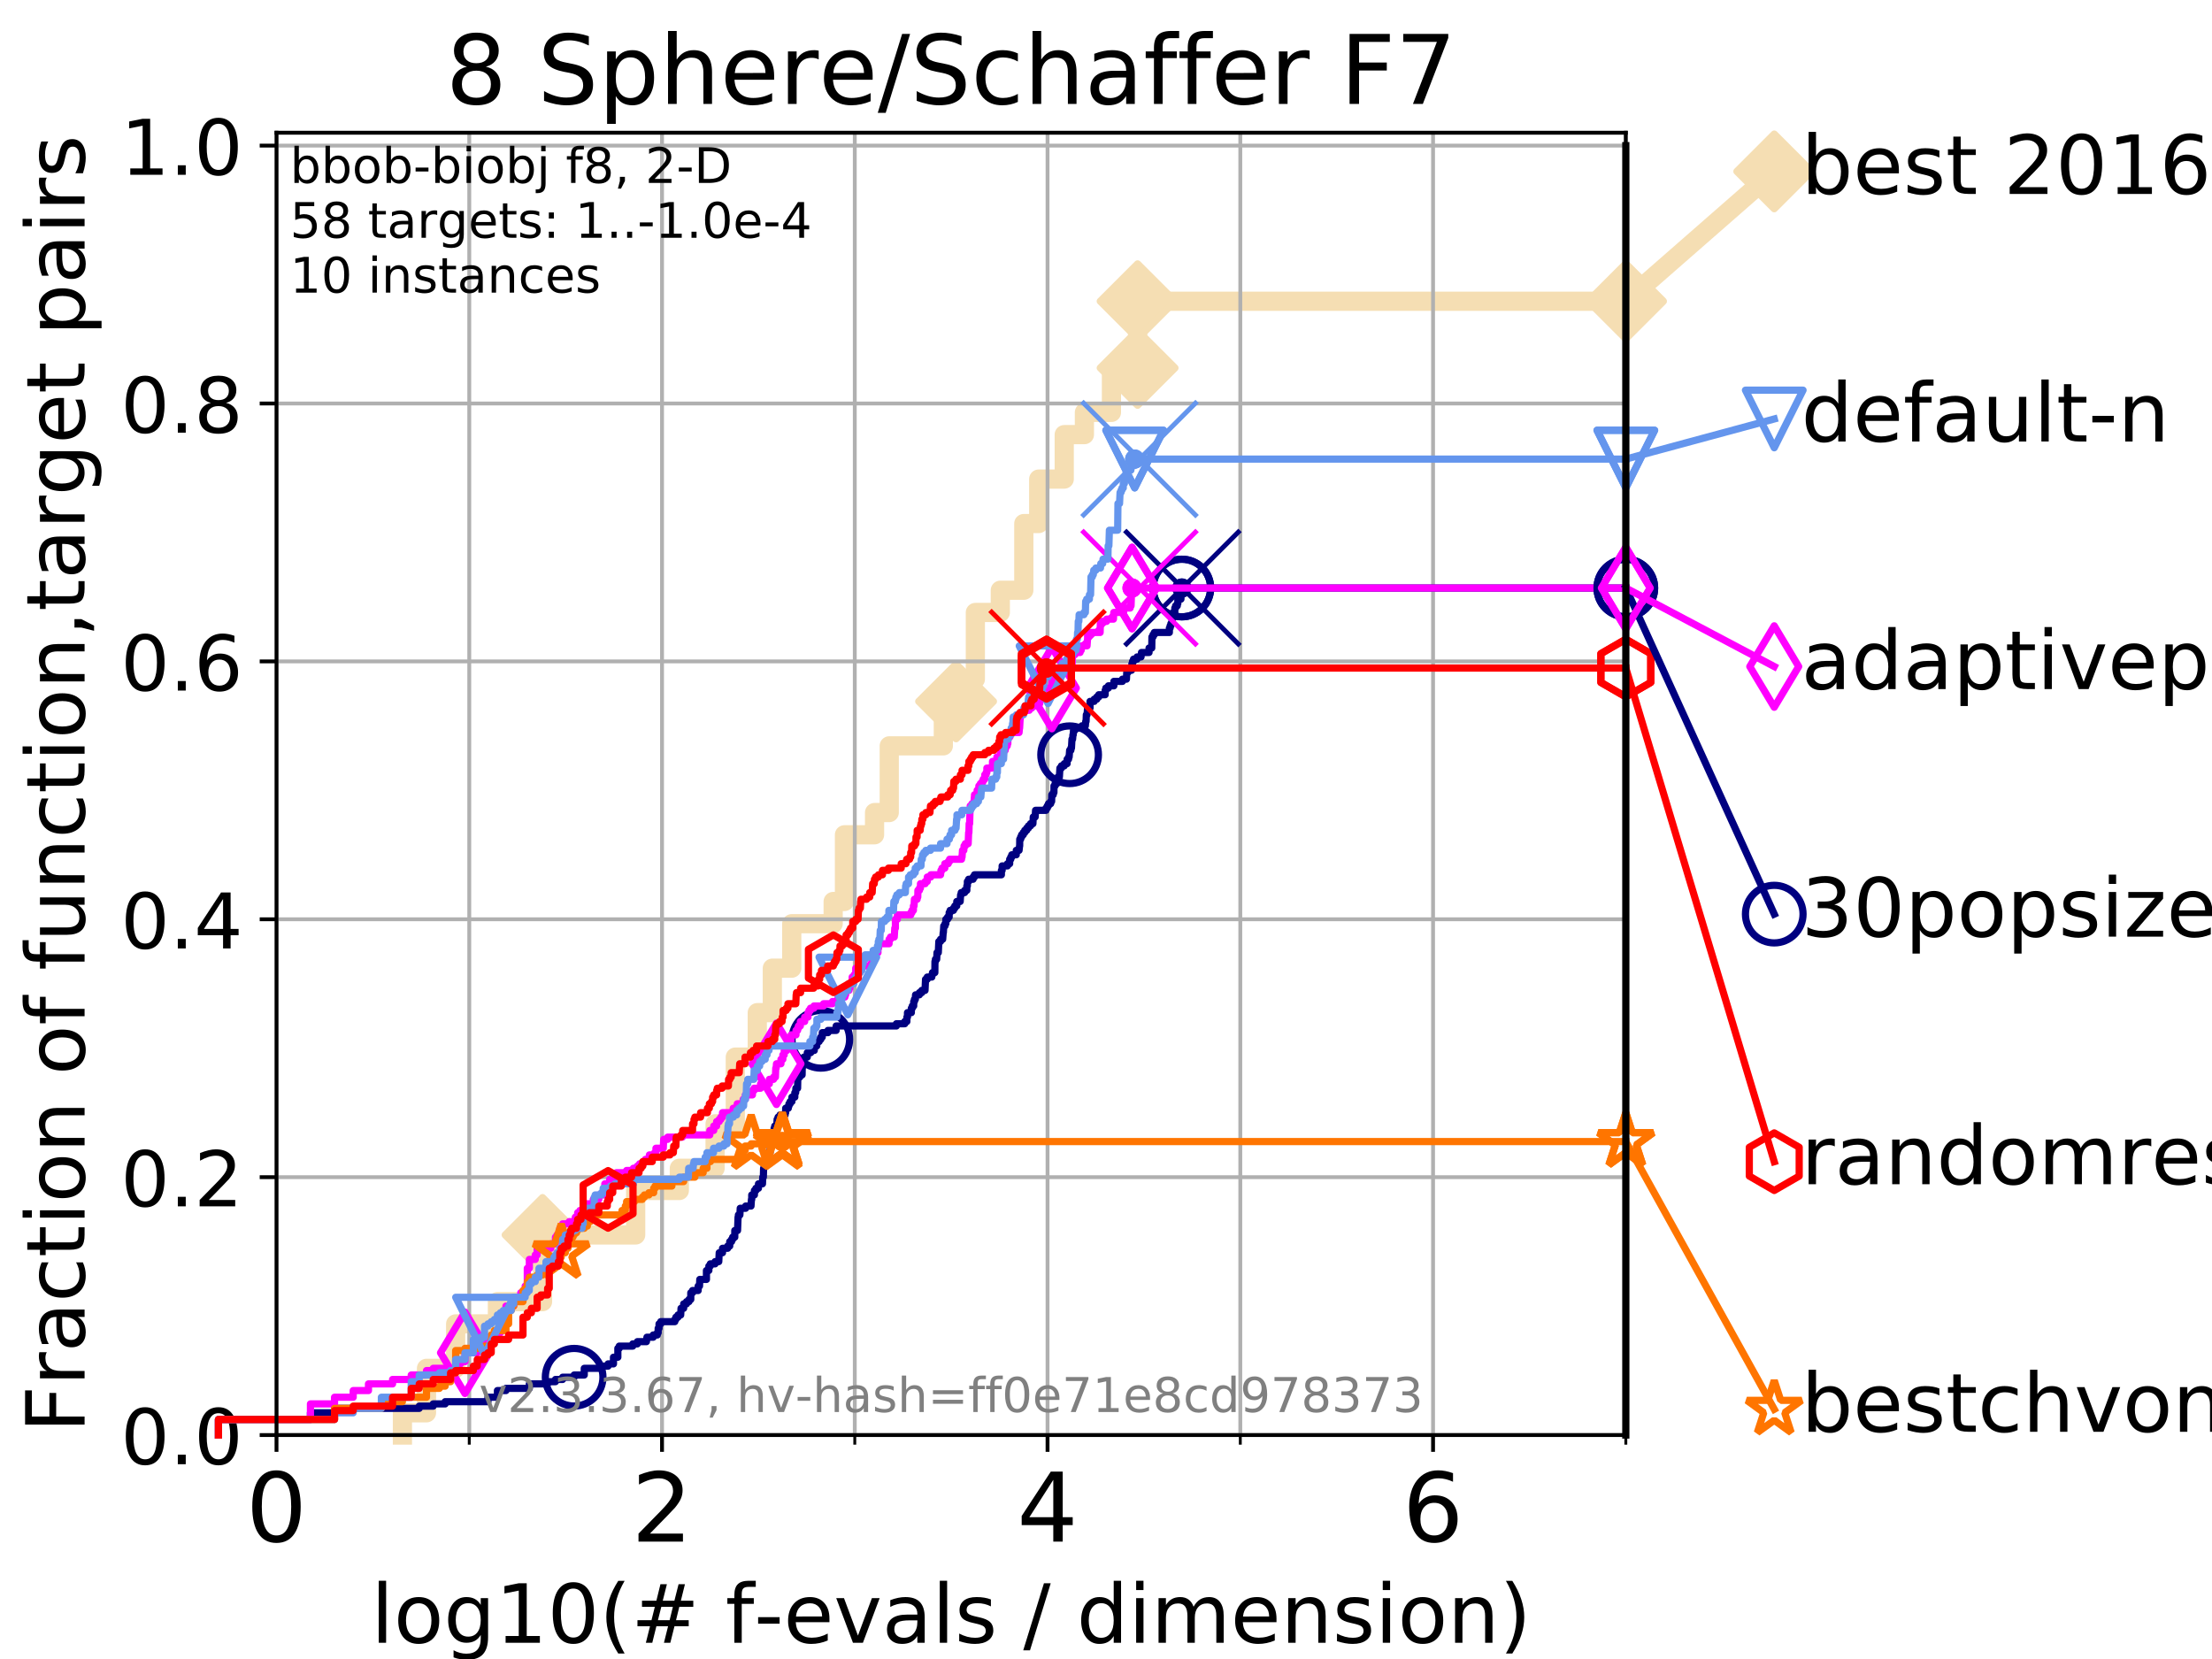<?xml version="1.0" encoding="utf-8" standalone="no"?>
<!DOCTYPE svg PUBLIC "-//W3C//DTD SVG 1.1//EN"
  "http://www.w3.org/Graphics/SVG/1.1/DTD/svg11.dtd">
<!-- Created with matplotlib (https://matplotlib.org/) -->
<svg height="345.6pt" version="1.1" viewBox="0 0 460.8 345.6" width="460.8pt" xmlns="http://www.w3.org/2000/svg" xmlns:xlink="http://www.w3.org/1999/xlink">
 <defs>
  <style type="text/css">
*{stroke-linecap:butt;stroke-linejoin:round;}
  </style>
 </defs>
 <g id="figure_1">
  <g id="patch_1">
   <path d="M 0 345.6 
L 460.8 345.6 
L 460.8 0 
L 0 0 
z
" style="fill:#ffffff;"/>
  </g>
  <g id="axes_1">
   <g id="patch_2">
    <path d="M 57.6 298.944 
L 338.688 298.944 
L 338.688 27.648 
L 57.6 27.648 
z
" style="fill:#ffffff;"/>
   </g>
   <g id="line2d_1">
    <path d="M 83.83 298.944 
L 83.83 294.313 
L 88.847 294.313 
L 88.847 285.05 
L 94.921 285.05 
L 94.921 275.788 
L 103.623 275.788 
L 103.623 271.157 
L 113.023 271.157 
L 113.023 257.263 
L 132.423 257.263 
L 132.423 248.001 
L 141.521 248.001 
L 141.521 243.37 
L 148.966 243.37 
L 148.966 234.107 
L 153.178 234.107 
L 153.178 220.214 
L 157.754 220.214 
L 157.754 210.951 
L 160.891 210.951 
L 160.891 201.689 
L 164.936 201.689 
L 164.936 192.426 
L 173.565 192.426 
L 173.565 187.795 
L 175.916 187.795 
L 175.916 173.901 
L 182.186 173.901 
L 182.186 169.27 
L 185.247 169.27 
L 185.247 155.377 
L 196.513 155.377 
L 196.513 146.114 
L 199.168 146.114 
L 199.168 141.483 
L 203.184 141.483 
L 203.184 127.589 
L 208.384 127.589 
L 208.384 122.958 
L 213.278 122.958 
L 213.278 109.065 
L 216.384 109.065 
L 216.384 99.802 
L 221.7 99.802 
L 221.7 90.54 
L 225.902 90.54 
L 225.902 85.909 
L 231.534 85.909 
L 231.534 76.646 
L 236.983 76.646 
L 236.983 62.753 
L 338.688 62.753 
" style="fill:none;stroke:#f5deb3;stroke-linecap:square;stroke-width:4;"/>
   </g>
   <g id="line2d_2">
    <defs>
     <path d="M 0 7.778 
L 7.778 0 
L 0 -7.778 
L -7.778 0 
z
" id="m54e3d36416" style="stroke:#f5deb3;stroke-linejoin:miter;stroke-width:1.5;"/>
    </defs>
    <g>
     <use style="fill:#f5deb3;stroke:#f5deb3;stroke-linejoin:miter;stroke-width:1.5;" x="113.023" xlink:href="#m54e3d36416" y="257.263"/>
     <use style="fill:#f5deb3;stroke:#f5deb3;stroke-linejoin:miter;stroke-width:1.5;" x="199.168" xlink:href="#m54e3d36416" y="146.114"/>
     <use style="fill:#f5deb3;stroke:#f5deb3;stroke-linejoin:miter;stroke-width:1.5;" x="236.983" xlink:href="#m54e3d36416" y="76.646"/>
     <use style="fill:#f5deb3;stroke:#f5deb3;stroke-linejoin:miter;stroke-width:1.5;" x="236.983" xlink:href="#m54e3d36416" y="62.753"/>
     <use style="fill:#f5deb3;stroke:#f5deb3;stroke-linejoin:miter;stroke-width:1.5;" x="338.688" xlink:href="#m54e3d36416" y="62.753"/>
    </g>
   </g>
   <g id="line2d_3">
    <path style="fill:none;stroke:#f5deb3;stroke-linecap:square;stroke-width:4;"/>
    <g/>
   </g>
   <g id="line2d_4">
    <path d="M 338.688 62.753 
L 369.608 35.706 
" style="fill:none;stroke:#f5deb3;stroke-linecap:square;stroke-width:4;"/>
    <g>
     <use style="fill:#f5deb3;stroke:#f5deb3;stroke-linejoin:miter;stroke-width:1.5;" x="338.688" xlink:href="#m54e3d36416" y="62.753"/>
     <use style="fill:#f5deb3;stroke:#f5deb3;stroke-linejoin:miter;stroke-width:1.5;" x="369.608" xlink:href="#m54e3d36416" y="35.706"/>
    </g>
   </g>
   <g id="matplotlib.axis_1">
    <g id="xtick_1">
     <g id="line2d_5">
      <path clip-path="url(#p18ab37a80b)" d="M 57.6 298.944 
L 57.6 27.648 
" style="fill:none;stroke:#b0b0b0;stroke-linecap:square;stroke-width:0.8;"/>
     </g>
     <g id="line2d_6">
      <defs>
       <path d="M 0 0 
L 0 3.5 
" id="m71f8e4cfa8" style="stroke:#000000;stroke-width:0.8;"/>
      </defs>
      <g>
       <use style="stroke:#000000;stroke-width:0.8;" x="57.6" xlink:href="#m71f8e4cfa8" y="298.944"/>
      </g>
     </g>
     <g id="text_1">
      <!-- 0 -->
      <defs>
       <path d="M 31.781 66.406 
Q 24.172 66.406 20.328 58.906 
Q 16.5 51.422 16.5 36.375 
Q 16.5 21.391 20.328 13.891 
Q 24.172 6.391 31.781 6.391 
Q 39.453 6.391 43.281 13.891 
Q 47.125 21.391 47.125 36.375 
Q 47.125 51.422 43.281 58.906 
Q 39.453 66.406 31.781 66.406 
z
M 31.781 74.219 
Q 44.047 74.219 50.516 64.516 
Q 56.984 54.828 56.984 36.375 
Q 56.984 17.969 50.516 8.266 
Q 44.047 -1.422 31.781 -1.422 
Q 19.531 -1.422 13.062 8.266 
Q 6.594 17.969 6.594 36.375 
Q 6.594 54.828 13.062 64.516 
Q 19.531 74.219 31.781 74.219 
z
" id="DejaVuSans-48"/>
      </defs>
      <g transform="translate(51.237 321.141)scale(0.2 -0.2)">
       <use xlink:href="#DejaVuSans-48"/>
      </g>
     </g>
    </g>
    <g id="xtick_2">
     <g id="line2d_7">
      <path clip-path="url(#p18ab37a80b)" d="M 137.911 298.944 
L 137.911 27.648 
" style="fill:none;stroke:#b0b0b0;stroke-linecap:square;stroke-width:0.8;"/>
     </g>
     <g id="line2d_8">
      <g>
       <use style="stroke:#000000;stroke-width:0.8;" x="137.911" xlink:href="#m71f8e4cfa8" y="298.944"/>
      </g>
     </g>
     <g id="text_2">
      <!-- 2 -->
      <defs>
       <path d="M 19.188 8.297 
L 53.609 8.297 
L 53.609 0 
L 7.328 0 
L 7.328 8.297 
Q 12.938 14.109 22.625 23.891 
Q 32.328 33.688 34.812 36.531 
Q 39.547 41.844 41.422 45.531 
Q 43.312 49.219 43.312 52.781 
Q 43.312 58.594 39.234 62.25 
Q 35.156 65.922 28.609 65.922 
Q 23.969 65.922 18.812 64.312 
Q 13.672 62.703 7.812 59.422 
L 7.812 69.391 
Q 13.766 71.781 18.938 73 
Q 24.125 74.219 28.422 74.219 
Q 39.75 74.219 46.484 68.547 
Q 53.219 62.891 53.219 53.422 
Q 53.219 48.922 51.531 44.891 
Q 49.859 40.875 45.406 35.406 
Q 44.188 33.984 37.641 27.219 
Q 31.109 20.453 19.188 8.297 
z
" id="DejaVuSans-50"/>
      </defs>
      <g transform="translate(131.548 321.141)scale(0.2 -0.2)">
       <use xlink:href="#DejaVuSans-50"/>
      </g>
     </g>
    </g>
    <g id="xtick_3">
     <g id="line2d_9">
      <path clip-path="url(#p18ab37a80b)" d="M 218.222 298.944 
L 218.222 27.648 
" style="fill:none;stroke:#b0b0b0;stroke-linecap:square;stroke-width:0.8;"/>
     </g>
     <g id="line2d_10">
      <g>
       <use style="stroke:#000000;stroke-width:0.8;" x="218.222" xlink:href="#m71f8e4cfa8" y="298.944"/>
      </g>
     </g>
     <g id="text_3">
      <!-- 4 -->
      <defs>
       <path d="M 37.797 64.312 
L 12.891 25.391 
L 37.797 25.391 
z
M 35.203 72.906 
L 47.609 72.906 
L 47.609 25.391 
L 58.016 25.391 
L 58.016 17.188 
L 47.609 17.188 
L 47.609 0 
L 37.797 0 
L 37.797 17.188 
L 4.891 17.188 
L 4.891 26.703 
z
" id="DejaVuSans-52"/>
      </defs>
      <g transform="translate(211.859 321.141)scale(0.2 -0.2)">
       <use xlink:href="#DejaVuSans-52"/>
      </g>
     </g>
    </g>
    <g id="xtick_4">
     <g id="line2d_11">
      <path clip-path="url(#p18ab37a80b)" d="M 298.533 298.944 
L 298.533 27.648 
" style="fill:none;stroke:#b0b0b0;stroke-linecap:square;stroke-width:0.8;"/>
     </g>
     <g id="line2d_12">
      <g>
       <use style="stroke:#000000;stroke-width:0.8;" x="298.533" xlink:href="#m71f8e4cfa8" y="298.944"/>
      </g>
     </g>
     <g id="text_4">
      <!-- 6 -->
      <defs>
       <path d="M 33.016 40.375 
Q 26.375 40.375 22.484 35.828 
Q 18.609 31.297 18.609 23.391 
Q 18.609 15.531 22.484 10.953 
Q 26.375 6.391 33.016 6.391 
Q 39.656 6.391 43.531 10.953 
Q 47.406 15.531 47.406 23.391 
Q 47.406 31.297 43.531 35.828 
Q 39.656 40.375 33.016 40.375 
z
M 52.594 71.297 
L 52.594 62.312 
Q 48.875 64.062 45.094 64.984 
Q 41.312 65.922 37.594 65.922 
Q 27.828 65.922 22.672 59.328 
Q 17.531 52.734 16.797 39.406 
Q 19.672 43.656 24.016 45.922 
Q 28.375 48.188 33.594 48.188 
Q 44.578 48.188 50.953 41.516 
Q 57.328 34.859 57.328 23.391 
Q 57.328 12.156 50.688 5.359 
Q 44.047 -1.422 33.016 -1.422 
Q 20.359 -1.422 13.672 8.266 
Q 6.984 17.969 6.984 36.375 
Q 6.984 53.656 15.188 63.938 
Q 23.391 74.219 37.203 74.219 
Q 40.922 74.219 44.703 73.484 
Q 48.484 72.75 52.594 71.297 
z
" id="DejaVuSans-54"/>
      </defs>
      <g transform="translate(292.17 321.141)scale(0.2 -0.2)">
       <use xlink:href="#DejaVuSans-54"/>
      </g>
     </g>
    </g>
    <g id="xtick_5">
     <g id="line2d_13">
      <path clip-path="url(#p18ab37a80b)" d="M 97.755 298.944 
L 97.755 27.648 
" style="fill:none;stroke:#b0b0b0;stroke-linecap:square;stroke-width:0.8;"/>
     </g>
     <g id="line2d_14">
      <defs>
       <path d="M 0 0 
L 0 2 
" id="m83f4b97c7e" style="stroke:#000000;stroke-width:0.6;"/>
      </defs>
      <g>
       <use style="stroke:#000000;stroke-width:0.6;" x="97.755" xlink:href="#m83f4b97c7e" y="298.944"/>
      </g>
     </g>
    </g>
    <g id="xtick_6">
     <g id="line2d_15">
      <path clip-path="url(#p18ab37a80b)" d="M 178.066 298.944 
L 178.066 27.648 
" style="fill:none;stroke:#b0b0b0;stroke-linecap:square;stroke-width:0.8;"/>
     </g>
     <g id="line2d_16">
      <g>
       <use style="stroke:#000000;stroke-width:0.6;" x="178.066" xlink:href="#m83f4b97c7e" y="298.944"/>
      </g>
     </g>
    </g>
    <g id="xtick_7">
     <g id="line2d_17">
      <path clip-path="url(#p18ab37a80b)" d="M 258.377 298.944 
L 258.377 27.648 
" style="fill:none;stroke:#b0b0b0;stroke-linecap:square;stroke-width:0.8;"/>
     </g>
     <g id="line2d_18">
      <g>
       <use style="stroke:#000000;stroke-width:0.6;" x="258.377" xlink:href="#m83f4b97c7e" y="298.944"/>
      </g>
     </g>
    </g>
    <g id="xtick_8">
     <g id="line2d_19">
      <path clip-path="url(#p18ab37a80b)" d="M 338.688 298.944 
L 338.688 27.648 
" style="fill:none;stroke:#b0b0b0;stroke-linecap:square;stroke-width:0.8;"/>
     </g>
     <g id="line2d_20">
      <g>
       <use style="stroke:#000000;stroke-width:0.6;" x="338.688" xlink:href="#m83f4b97c7e" y="298.944"/>
      </g>
     </g>
    </g>
    <g id="text_5">
     <!-- log10(# f-evals / dimension) -->
     <defs>
      <path d="M 9.422 75.984 
L 18.406 75.984 
L 18.406 0 
L 9.422 0 
z
" id="DejaVuSans-108"/>
      <path d="M 30.609 48.391 
Q 23.391 48.391 19.188 42.75 
Q 14.984 37.109 14.984 27.297 
Q 14.984 17.484 19.156 11.844 
Q 23.344 6.203 30.609 6.203 
Q 37.797 6.203 41.984 11.859 
Q 46.188 17.531 46.188 27.297 
Q 46.188 37.016 41.984 42.703 
Q 37.797 48.391 30.609 48.391 
z
M 30.609 56 
Q 42.328 56 49.016 48.375 
Q 55.719 40.766 55.719 27.297 
Q 55.719 13.875 49.016 6.219 
Q 42.328 -1.422 30.609 -1.422 
Q 18.844 -1.422 12.172 6.219 
Q 5.516 13.875 5.516 27.297 
Q 5.516 40.766 12.172 48.375 
Q 18.844 56 30.609 56 
z
" id="DejaVuSans-111"/>
      <path d="M 45.406 27.984 
Q 45.406 37.75 41.375 43.109 
Q 37.359 48.484 30.078 48.484 
Q 22.859 48.484 18.828 43.109 
Q 14.797 37.75 14.797 27.984 
Q 14.797 18.266 18.828 12.891 
Q 22.859 7.516 30.078 7.516 
Q 37.359 7.516 41.375 12.891 
Q 45.406 18.266 45.406 27.984 
z
M 54.391 6.781 
Q 54.391 -7.172 48.188 -13.984 
Q 42 -20.797 29.203 -20.797 
Q 24.469 -20.797 20.266 -20.094 
Q 16.062 -19.391 12.109 -17.922 
L 12.109 -9.188 
Q 16.062 -11.328 19.922 -12.344 
Q 23.781 -13.375 27.781 -13.375 
Q 36.625 -13.375 41.016 -8.766 
Q 45.406 -4.156 45.406 5.172 
L 45.406 9.625 
Q 42.625 4.781 38.281 2.391 
Q 33.938 0 27.875 0 
Q 17.828 0 11.672 7.656 
Q 5.516 15.328 5.516 27.984 
Q 5.516 40.672 11.672 48.328 
Q 17.828 56 27.875 56 
Q 33.938 56 38.281 53.609 
Q 42.625 51.219 45.406 46.391 
L 45.406 54.688 
L 54.391 54.688 
z
" id="DejaVuSans-103"/>
      <path d="M 12.406 8.297 
L 28.516 8.297 
L 28.516 63.922 
L 10.984 60.406 
L 10.984 69.391 
L 28.422 72.906 
L 38.281 72.906 
L 38.281 8.297 
L 54.391 8.297 
L 54.391 0 
L 12.406 0 
z
" id="DejaVuSans-49"/>
      <path d="M 31 75.875 
Q 24.469 64.656 21.281 53.656 
Q 18.109 42.672 18.109 31.391 
Q 18.109 20.125 21.312 9.062 
Q 24.516 -2 31 -13.188 
L 23.188 -13.188 
Q 15.875 -1.703 12.234 9.375 
Q 8.594 20.453 8.594 31.391 
Q 8.594 42.281 12.203 53.312 
Q 15.828 64.359 23.188 75.875 
z
" id="DejaVuSans-40"/>
      <path d="M 51.125 44 
L 36.922 44 
L 32.812 27.688 
L 47.125 27.688 
z
M 43.797 71.781 
L 38.719 51.516 
L 52.984 51.516 
L 58.109 71.781 
L 65.922 71.781 
L 60.891 51.516 
L 76.125 51.516 
L 76.125 44 
L 58.984 44 
L 54.984 27.688 
L 70.516 27.688 
L 70.516 20.219 
L 53.078 20.219 
L 48 0 
L 40.188 0 
L 45.219 20.219 
L 30.906 20.219 
L 25.875 0 
L 18.016 0 
L 23.094 20.219 
L 7.719 20.219 
L 7.719 27.688 
L 24.906 27.688 
L 29 44 
L 13.281 44 
L 13.281 51.516 
L 30.906 51.516 
L 35.891 71.781 
z
" id="DejaVuSans-35"/>
      <path id="DejaVuSans-32"/>
      <path d="M 37.109 75.984 
L 37.109 68.5 
L 28.516 68.5 
Q 23.688 68.5 21.797 66.547 
Q 19.922 64.594 19.922 59.516 
L 19.922 54.688 
L 34.719 54.688 
L 34.719 47.703 
L 19.922 47.703 
L 19.922 0 
L 10.891 0 
L 10.891 47.703 
L 2.297 47.703 
L 2.297 54.688 
L 10.891 54.688 
L 10.891 58.5 
Q 10.891 67.625 15.141 71.797 
Q 19.391 75.984 28.609 75.984 
z
" id="DejaVuSans-102"/>
      <path d="M 4.891 31.391 
L 31.203 31.391 
L 31.203 23.391 
L 4.891 23.391 
z
" id="DejaVuSans-45"/>
      <path d="M 56.203 29.594 
L 56.203 25.203 
L 14.891 25.203 
Q 15.484 15.922 20.484 11.062 
Q 25.484 6.203 34.422 6.203 
Q 39.594 6.203 44.453 7.469 
Q 49.312 8.734 54.109 11.281 
L 54.109 2.781 
Q 49.266 0.734 44.188 -0.344 
Q 39.109 -1.422 33.891 -1.422 
Q 20.797 -1.422 13.156 6.188 
Q 5.516 13.812 5.516 26.812 
Q 5.516 40.234 12.766 48.109 
Q 20.016 56 32.328 56 
Q 43.359 56 49.781 48.891 
Q 56.203 41.797 56.203 29.594 
z
M 47.219 32.234 
Q 47.125 39.594 43.094 43.984 
Q 39.062 48.391 32.422 48.391 
Q 24.906 48.391 20.391 44.141 
Q 15.875 39.891 15.188 32.172 
z
" id="DejaVuSans-101"/>
      <path d="M 2.984 54.688 
L 12.5 54.688 
L 29.594 8.797 
L 46.688 54.688 
L 56.203 54.688 
L 35.688 0 
L 23.484 0 
z
" id="DejaVuSans-118"/>
      <path d="M 34.281 27.484 
Q 23.391 27.484 19.188 25 
Q 14.984 22.516 14.984 16.5 
Q 14.984 11.719 18.141 8.906 
Q 21.297 6.109 26.703 6.109 
Q 34.188 6.109 38.703 11.406 
Q 43.219 16.703 43.219 25.484 
L 43.219 27.484 
z
M 52.203 31.203 
L 52.203 0 
L 43.219 0 
L 43.219 8.297 
Q 40.141 3.328 35.547 0.953 
Q 30.953 -1.422 24.312 -1.422 
Q 15.922 -1.422 10.953 3.297 
Q 6 8.016 6 15.922 
Q 6 25.141 12.172 29.828 
Q 18.359 34.516 30.609 34.516 
L 43.219 34.516 
L 43.219 35.406 
Q 43.219 41.609 39.141 45 
Q 35.062 48.391 27.688 48.391 
Q 23 48.391 18.547 47.266 
Q 14.109 46.141 10.016 43.891 
L 10.016 52.203 
Q 14.938 54.109 19.578 55.047 
Q 24.219 56 28.609 56 
Q 40.484 56 46.344 49.844 
Q 52.203 43.703 52.203 31.203 
z
" id="DejaVuSans-97"/>
      <path d="M 44.281 53.078 
L 44.281 44.578 
Q 40.484 46.531 36.375 47.5 
Q 32.281 48.484 27.875 48.484 
Q 21.188 48.484 17.844 46.438 
Q 14.5 44.391 14.5 40.281 
Q 14.5 37.156 16.891 35.375 
Q 19.281 33.594 26.516 31.984 
L 29.594 31.297 
Q 39.156 29.25 43.188 25.516 
Q 47.219 21.781 47.219 15.094 
Q 47.219 7.469 41.188 3.016 
Q 35.156 -1.422 24.609 -1.422 
Q 20.219 -1.422 15.453 -0.562 
Q 10.688 0.297 5.422 2 
L 5.422 11.281 
Q 10.406 8.688 15.234 7.391 
Q 20.062 6.109 24.812 6.109 
Q 31.156 6.109 34.562 8.281 
Q 37.984 10.453 37.984 14.406 
Q 37.984 18.062 35.516 20.016 
Q 33.062 21.969 24.703 23.781 
L 21.578 24.516 
Q 13.234 26.266 9.516 29.906 
Q 5.812 33.547 5.812 39.891 
Q 5.812 47.609 11.281 51.797 
Q 16.75 56 26.812 56 
Q 31.781 56 36.172 55.266 
Q 40.578 54.547 44.281 53.078 
z
" id="DejaVuSans-115"/>
      <path d="M 25.391 72.906 
L 33.688 72.906 
L 8.297 -9.281 
L 0 -9.281 
z
" id="DejaVuSans-47"/>
      <path d="M 45.406 46.391 
L 45.406 75.984 
L 54.391 75.984 
L 54.391 0 
L 45.406 0 
L 45.406 8.203 
Q 42.578 3.328 38.25 0.953 
Q 33.938 -1.422 27.875 -1.422 
Q 17.969 -1.422 11.734 6.484 
Q 5.516 14.406 5.516 27.297 
Q 5.516 40.188 11.734 48.094 
Q 17.969 56 27.875 56 
Q 33.938 56 38.25 53.625 
Q 42.578 51.266 45.406 46.391 
z
M 14.797 27.297 
Q 14.797 17.391 18.875 11.75 
Q 22.953 6.109 30.078 6.109 
Q 37.203 6.109 41.297 11.75 
Q 45.406 17.391 45.406 27.297 
Q 45.406 37.203 41.297 42.844 
Q 37.203 48.484 30.078 48.484 
Q 22.953 48.484 18.875 42.844 
Q 14.797 37.203 14.797 27.297 
z
" id="DejaVuSans-100"/>
      <path d="M 9.422 54.688 
L 18.406 54.688 
L 18.406 0 
L 9.422 0 
z
M 9.422 75.984 
L 18.406 75.984 
L 18.406 64.594 
L 9.422 64.594 
z
" id="DejaVuSans-105"/>
      <path d="M 52 44.188 
Q 55.375 50.25 60.062 53.125 
Q 64.75 56 71.094 56 
Q 79.641 56 84.281 50.016 
Q 88.922 44.047 88.922 33.016 
L 88.922 0 
L 79.891 0 
L 79.891 32.719 
Q 79.891 40.578 77.094 44.375 
Q 74.312 48.188 68.609 48.188 
Q 61.625 48.188 57.562 43.547 
Q 53.516 38.922 53.516 30.906 
L 53.516 0 
L 44.484 0 
L 44.484 32.719 
Q 44.484 40.625 41.703 44.406 
Q 38.922 48.188 33.109 48.188 
Q 26.219 48.188 22.156 43.531 
Q 18.109 38.875 18.109 30.906 
L 18.109 0 
L 9.078 0 
L 9.078 54.688 
L 18.109 54.688 
L 18.109 46.188 
Q 21.188 51.219 25.484 53.609 
Q 29.781 56 35.688 56 
Q 41.656 56 45.828 52.969 
Q 50 49.953 52 44.188 
z
" id="DejaVuSans-109"/>
      <path d="M 54.891 33.016 
L 54.891 0 
L 45.906 0 
L 45.906 32.719 
Q 45.906 40.484 42.875 44.328 
Q 39.844 48.188 33.797 48.188 
Q 26.516 48.188 22.312 43.547 
Q 18.109 38.922 18.109 30.906 
L 18.109 0 
L 9.078 0 
L 9.078 54.688 
L 18.109 54.688 
L 18.109 46.188 
Q 21.344 51.125 25.703 53.562 
Q 30.078 56 35.797 56 
Q 45.219 56 50.047 50.172 
Q 54.891 44.344 54.891 33.016 
z
" id="DejaVuSans-110"/>
      <path d="M 8.016 75.875 
L 15.828 75.875 
Q 23.141 64.359 26.781 53.312 
Q 30.422 42.281 30.422 31.391 
Q 30.422 20.453 26.781 9.375 
Q 23.141 -1.703 15.828 -13.188 
L 8.016 -13.188 
Q 14.5 -2 17.703 9.062 
Q 20.906 20.125 20.906 31.391 
Q 20.906 42.672 17.703 53.656 
Q 14.5 64.656 8.016 75.875 
z
" id="DejaVuSans-41"/>
     </defs>
     <g transform="translate(77.303 342.218)scale(0.17 -0.17)">
      <use xlink:href="#DejaVuSans-108"/>
      <use x="27.783" xlink:href="#DejaVuSans-111"/>
      <use x="88.965" xlink:href="#DejaVuSans-103"/>
      <use x="152.441" xlink:href="#DejaVuSans-49"/>
      <use x="216.064" xlink:href="#DejaVuSans-48"/>
      <use x="279.688" xlink:href="#DejaVuSans-40"/>
      <use x="318.701" xlink:href="#DejaVuSans-35"/>
      <use x="402.49" xlink:href="#DejaVuSans-32"/>
      <use x="434.277" xlink:href="#DejaVuSans-102"/>
      <use x="469.404" xlink:href="#DejaVuSans-45"/>
      <use x="505.488" xlink:href="#DejaVuSans-101"/>
      <use x="567.012" xlink:href="#DejaVuSans-118"/>
      <use x="626.191" xlink:href="#DejaVuSans-97"/>
      <use x="687.471" xlink:href="#DejaVuSans-108"/>
      <use x="715.254" xlink:href="#DejaVuSans-115"/>
      <use x="767.354" xlink:href="#DejaVuSans-32"/>
      <use x="799.141" xlink:href="#DejaVuSans-47"/>
      <use x="832.832" xlink:href="#DejaVuSans-32"/>
      <use x="864.619" xlink:href="#DejaVuSans-100"/>
      <use x="928.096" xlink:href="#DejaVuSans-105"/>
      <use x="955.879" xlink:href="#DejaVuSans-109"/>
      <use x="1053.291" xlink:href="#DejaVuSans-101"/>
      <use x="1114.814" xlink:href="#DejaVuSans-110"/>
      <use x="1178.193" xlink:href="#DejaVuSans-115"/>
      <use x="1230.293" xlink:href="#DejaVuSans-105"/>
      <use x="1258.076" xlink:href="#DejaVuSans-111"/>
      <use x="1319.258" xlink:href="#DejaVuSans-110"/>
      <use x="1382.637" xlink:href="#DejaVuSans-41"/>
     </g>
    </g>
   </g>
   <g id="matplotlib.axis_2">
    <g id="ytick_1">
     <g id="line2d_21">
      <path clip-path="url(#p18ab37a80b)" d="M 57.6 298.944 
L 338.688 298.944 
" style="fill:none;stroke:#b0b0b0;stroke-linecap:square;stroke-width:0.8;"/>
     </g>
     <g id="line2d_22">
      <defs>
       <path d="M 0 0 
L -3.5 0 
" id="m513c5859c4" style="stroke:#000000;stroke-width:0.8;"/>
      </defs>
      <g>
       <use style="stroke:#000000;stroke-width:0.8;" x="57.6" xlink:href="#m513c5859c4" y="298.944"/>
      </g>
     </g>
     <g id="text_6">
      <!-- 0.0 -->
      <defs>
       <path d="M 10.688 12.406 
L 21 12.406 
L 21 0 
L 10.688 0 
z
" id="DejaVuSans-46"/>
      </defs>
      <g transform="translate(25.155 305.023)scale(0.16 -0.16)">
       <use xlink:href="#DejaVuSans-48"/>
       <use x="63.623" xlink:href="#DejaVuSans-46"/>
       <use x="95.41" xlink:href="#DejaVuSans-48"/>
      </g>
     </g>
    </g>
    <g id="ytick_2">
     <g id="line2d_23">
      <path clip-path="url(#p18ab37a80b)" d="M 57.6 245.222 
L 338.688 245.222 
" style="fill:none;stroke:#b0b0b0;stroke-linecap:square;stroke-width:0.8;"/>
     </g>
     <g id="line2d_24">
      <g>
       <use style="stroke:#000000;stroke-width:0.8;" x="57.6" xlink:href="#m513c5859c4" y="245.222"/>
      </g>
     </g>
     <g id="text_7">
      <!-- 0.2 -->
      <g transform="translate(25.155 251.301)scale(0.16 -0.16)">
       <use xlink:href="#DejaVuSans-48"/>
       <use x="63.623" xlink:href="#DejaVuSans-46"/>
       <use x="95.41" xlink:href="#DejaVuSans-50"/>
      </g>
     </g>
    </g>
    <g id="ytick_3">
     <g id="line2d_25">
      <path clip-path="url(#p18ab37a80b)" d="M 57.6 191.5 
L 338.688 191.5 
" style="fill:none;stroke:#b0b0b0;stroke-linecap:square;stroke-width:0.8;"/>
     </g>
     <g id="line2d_26">
      <g>
       <use style="stroke:#000000;stroke-width:0.8;" x="57.6" xlink:href="#m513c5859c4" y="191.5"/>
      </g>
     </g>
     <g id="text_8">
      <!-- 0.4 -->
      <g transform="translate(25.155 197.579)scale(0.16 -0.16)">
       <use xlink:href="#DejaVuSans-48"/>
       <use x="63.623" xlink:href="#DejaVuSans-46"/>
       <use x="95.41" xlink:href="#DejaVuSans-52"/>
      </g>
     </g>
    </g>
    <g id="ytick_4">
     <g id="line2d_27">
      <path clip-path="url(#p18ab37a80b)" d="M 57.6 137.778 
L 338.688 137.778 
" style="fill:none;stroke:#b0b0b0;stroke-linecap:square;stroke-width:0.8;"/>
     </g>
     <g id="line2d_28">
      <g>
       <use style="stroke:#000000;stroke-width:0.8;" x="57.6" xlink:href="#m513c5859c4" y="137.778"/>
      </g>
     </g>
     <g id="text_9">
      <!-- 0.6 -->
      <g transform="translate(25.155 143.857)scale(0.16 -0.16)">
       <use xlink:href="#DejaVuSans-48"/>
       <use x="63.623" xlink:href="#DejaVuSans-46"/>
       <use x="95.41" xlink:href="#DejaVuSans-54"/>
      </g>
     </g>
    </g>
    <g id="ytick_5">
     <g id="line2d_29">
      <path clip-path="url(#p18ab37a80b)" d="M 57.6 84.056 
L 338.688 84.056 
" style="fill:none;stroke:#b0b0b0;stroke-linecap:square;stroke-width:0.8;"/>
     </g>
     <g id="line2d_30">
      <g>
       <use style="stroke:#000000;stroke-width:0.8;" x="57.6" xlink:href="#m513c5859c4" y="84.056"/>
      </g>
     </g>
     <g id="text_10">
      <!-- 0.8 -->
      <defs>
       <path d="M 31.781 34.625 
Q 24.75 34.625 20.719 30.859 
Q 16.703 27.094 16.703 20.516 
Q 16.703 13.922 20.719 10.156 
Q 24.75 6.391 31.781 6.391 
Q 38.812 6.391 42.859 10.172 
Q 46.922 13.969 46.922 20.516 
Q 46.922 27.094 42.891 30.859 
Q 38.875 34.625 31.781 34.625 
z
M 21.922 38.812 
Q 15.578 40.375 12.031 44.719 
Q 8.5 49.078 8.5 55.328 
Q 8.5 64.062 14.719 69.141 
Q 20.953 74.219 31.781 74.219 
Q 42.672 74.219 48.875 69.141 
Q 55.078 64.062 55.078 55.328 
Q 55.078 49.078 51.531 44.719 
Q 48 40.375 41.703 38.812 
Q 48.828 37.156 52.797 32.312 
Q 56.781 27.484 56.781 20.516 
Q 56.781 9.906 50.312 4.234 
Q 43.844 -1.422 31.781 -1.422 
Q 19.734 -1.422 13.25 4.234 
Q 6.781 9.906 6.781 20.516 
Q 6.781 27.484 10.781 32.312 
Q 14.797 37.156 21.922 38.812 
z
M 18.312 54.391 
Q 18.312 48.734 21.844 45.562 
Q 25.391 42.391 31.781 42.391 
Q 38.141 42.391 41.719 45.562 
Q 45.312 48.734 45.312 54.391 
Q 45.312 60.062 41.719 63.234 
Q 38.141 66.406 31.781 66.406 
Q 25.391 66.406 21.844 63.234 
Q 18.312 60.062 18.312 54.391 
z
" id="DejaVuSans-56"/>
      </defs>
      <g transform="translate(25.155 90.135)scale(0.16 -0.16)">
       <use xlink:href="#DejaVuSans-48"/>
       <use x="63.623" xlink:href="#DejaVuSans-46"/>
       <use x="95.41" xlink:href="#DejaVuSans-56"/>
      </g>
     </g>
    </g>
    <g id="ytick_6">
     <g id="line2d_31">
      <path clip-path="url(#p18ab37a80b)" d="M 57.6 30.334 
L 338.688 30.334 
" style="fill:none;stroke:#b0b0b0;stroke-linecap:square;stroke-width:0.8;"/>
     </g>
     <g id="line2d_32">
      <g>
       <use style="stroke:#000000;stroke-width:0.8;" x="57.6" xlink:href="#m513c5859c4" y="30.334"/>
      </g>
     </g>
     <g id="text_11">
      <!-- 1.0 -->
      <g transform="translate(25.155 36.413)scale(0.16 -0.16)">
       <use xlink:href="#DejaVuSans-49"/>
       <use x="63.623" xlink:href="#DejaVuSans-46"/>
       <use x="95.41" xlink:href="#DejaVuSans-48"/>
      </g>
     </g>
    </g>
    <g id="text_12">
     <!-- Fraction of function,target pairs -->
     <defs>
      <path d="M 9.812 72.906 
L 51.703 72.906 
L 51.703 64.594 
L 19.672 64.594 
L 19.672 43.109 
L 48.578 43.109 
L 48.578 34.812 
L 19.672 34.812 
L 19.672 0 
L 9.812 0 
z
" id="DejaVuSans-70"/>
      <path d="M 41.109 46.297 
Q 39.594 47.172 37.812 47.578 
Q 36.031 48 33.891 48 
Q 26.266 48 22.188 43.047 
Q 18.109 38.094 18.109 28.812 
L 18.109 0 
L 9.078 0 
L 9.078 54.688 
L 18.109 54.688 
L 18.109 46.188 
Q 20.953 51.172 25.484 53.578 
Q 30.031 56 36.531 56 
Q 37.453 56 38.578 55.875 
Q 39.703 55.766 41.062 55.516 
z
" id="DejaVuSans-114"/>
      <path d="M 48.781 52.594 
L 48.781 44.188 
Q 44.969 46.297 41.141 47.344 
Q 37.312 48.391 33.406 48.391 
Q 24.656 48.391 19.812 42.844 
Q 14.984 37.312 14.984 27.297 
Q 14.984 17.281 19.812 11.734 
Q 24.656 6.203 33.406 6.203 
Q 37.312 6.203 41.141 7.25 
Q 44.969 8.297 48.781 10.406 
L 48.781 2.094 
Q 45.016 0.344 40.984 -0.531 
Q 36.969 -1.422 32.422 -1.422 
Q 20.062 -1.422 12.781 6.344 
Q 5.516 14.109 5.516 27.297 
Q 5.516 40.672 12.859 48.328 
Q 20.219 56 33.016 56 
Q 37.156 56 41.109 55.141 
Q 45.062 54.297 48.781 52.594 
z
" id="DejaVuSans-99"/>
      <path d="M 18.312 70.219 
L 18.312 54.688 
L 36.812 54.688 
L 36.812 47.703 
L 18.312 47.703 
L 18.312 18.016 
Q 18.312 11.328 20.141 9.422 
Q 21.969 7.516 27.594 7.516 
L 36.812 7.516 
L 36.812 0 
L 27.594 0 
Q 17.188 0 13.234 3.875 
Q 9.281 7.766 9.281 18.016 
L 9.281 47.703 
L 2.688 47.703 
L 2.688 54.688 
L 9.281 54.688 
L 9.281 70.219 
z
" id="DejaVuSans-116"/>
      <path d="M 8.5 21.578 
L 8.5 54.688 
L 17.484 54.688 
L 17.484 21.922 
Q 17.484 14.156 20.5 10.266 
Q 23.531 6.391 29.594 6.391 
Q 36.859 6.391 41.078 11.031 
Q 45.312 15.672 45.312 23.688 
L 45.312 54.688 
L 54.297 54.688 
L 54.297 0 
L 45.312 0 
L 45.312 8.406 
Q 42.047 3.422 37.719 1 
Q 33.406 -1.422 27.688 -1.422 
Q 18.266 -1.422 13.375 4.438 
Q 8.5 10.297 8.5 21.578 
z
M 31.109 56 
z
" id="DejaVuSans-117"/>
      <path d="M 11.719 12.406 
L 22.016 12.406 
L 22.016 4 
L 14.016 -11.625 
L 7.719 -11.625 
L 11.719 4 
z
" id="DejaVuSans-44"/>
      <path d="M 18.109 8.203 
L 18.109 -20.797 
L 9.078 -20.797 
L 9.078 54.688 
L 18.109 54.688 
L 18.109 46.391 
Q 20.953 51.266 25.266 53.625 
Q 29.594 56 35.594 56 
Q 45.562 56 51.781 48.094 
Q 58.016 40.188 58.016 27.297 
Q 58.016 14.406 51.781 6.484 
Q 45.562 -1.422 35.594 -1.422 
Q 29.594 -1.422 25.266 0.953 
Q 20.953 3.328 18.109 8.203 
z
M 48.688 27.297 
Q 48.688 37.203 44.609 42.844 
Q 40.531 48.484 33.406 48.484 
Q 26.266 48.484 22.188 42.844 
Q 18.109 37.203 18.109 27.297 
Q 18.109 17.391 22.188 11.75 
Q 26.266 6.109 33.406 6.109 
Q 40.531 6.109 44.609 11.75 
Q 48.688 17.391 48.688 27.297 
z
" id="DejaVuSans-112"/>
     </defs>
     <g transform="translate(17.62 298.435)rotate(-90)scale(0.17 -0.17)">
      <use xlink:href="#DejaVuSans-70"/>
      <use x="57.41" xlink:href="#DejaVuSans-114"/>
      <use x="98.523" xlink:href="#DejaVuSans-97"/>
      <use x="159.803" xlink:href="#DejaVuSans-99"/>
      <use x="214.783" xlink:href="#DejaVuSans-116"/>
      <use x="253.992" xlink:href="#DejaVuSans-105"/>
      <use x="281.775" xlink:href="#DejaVuSans-111"/>
      <use x="342.957" xlink:href="#DejaVuSans-110"/>
      <use x="406.336" xlink:href="#DejaVuSans-32"/>
      <use x="438.123" xlink:href="#DejaVuSans-111"/>
      <use x="499.305" xlink:href="#DejaVuSans-102"/>
      <use x="534.51" xlink:href="#DejaVuSans-32"/>
      <use x="566.297" xlink:href="#DejaVuSans-102"/>
      <use x="601.502" xlink:href="#DejaVuSans-117"/>
      <use x="664.881" xlink:href="#DejaVuSans-110"/>
      <use x="728.26" xlink:href="#DejaVuSans-99"/>
      <use x="783.24" xlink:href="#DejaVuSans-116"/>
      <use x="822.449" xlink:href="#DejaVuSans-105"/>
      <use x="850.232" xlink:href="#DejaVuSans-111"/>
      <use x="911.414" xlink:href="#DejaVuSans-110"/>
      <use x="974.793" xlink:href="#DejaVuSans-44"/>
      <use x="1006.58" xlink:href="#DejaVuSans-116"/>
      <use x="1045.789" xlink:href="#DejaVuSans-97"/>
      <use x="1107.068" xlink:href="#DejaVuSans-114"/>
      <use x="1148.166" xlink:href="#DejaVuSans-103"/>
      <use x="1211.643" xlink:href="#DejaVuSans-101"/>
      <use x="1273.166" xlink:href="#DejaVuSans-116"/>
      <use x="1312.375" xlink:href="#DejaVuSans-32"/>
      <use x="1344.162" xlink:href="#DejaVuSans-112"/>
      <use x="1407.639" xlink:href="#DejaVuSans-97"/>
      <use x="1468.918" xlink:href="#DejaVuSans-105"/>
      <use x="1496.701" xlink:href="#DejaVuSans-114"/>
      <use x="1537.814" xlink:href="#DejaVuSans-115"/>
     </g>
    </g>
   </g>
   <g id="line2d_33">
    <defs>
     <path d="M 0 1.5 
C 0.398 1.5 0.779 1.342 1.061 1.061 
C 1.342 0.779 1.5 0.398 1.5 0 
C 1.5 -0.398 1.342 -0.779 1.061 -1.061 
C 0.779 -1.342 0.398 -1.5 0 -1.5 
C -0.398 -1.5 -0.779 -1.342 -1.061 -1.061 
C -1.342 -0.779 -1.5 -0.398 -1.5 0 
C -1.5 0.398 -1.342 0.779 -1.061 1.061 
C -0.779 1.342 -0.398 1.5 0 1.5 
z
" id="mc00bda9a42" style="stroke:#f5deb3;"/>
    </defs>
    <g>
     <use style="fill:#f5deb3;stroke:#f5deb3;" x="236.983" xlink:href="#mc00bda9a42" y="62.753"/>
     <use style="fill:#f5deb3;stroke:#f5deb3;" x="236.983" xlink:href="#mc00bda9a42" y="62.753"/>
    </g>
   </g>
   <g id="line2d_34">
    <defs>
     <path d="M 0 1.5 
C 0.398 1.5 0.779 1.342 1.061 1.061 
C 1.342 0.779 1.5 0.398 1.5 0 
C 1.5 -0.398 1.342 -0.779 1.061 -1.061 
C 0.779 -1.342 0.398 -1.5 0 -1.5 
C -0.398 -1.5 -0.779 -1.342 -1.061 -1.061 
C -1.342 -0.779 -1.5 -0.398 -1.5 0 
C -1.5 0.398 -1.342 0.779 -1.061 1.061 
C -0.779 1.342 -0.398 1.5 0 1.5 
z
" id="m1c7ab6dc20" style="stroke:#000080;"/>
    </defs>
    <g>
     <use style="fill:#000080;stroke:#000080;" x="246.201" xlink:href="#m1c7ab6dc20" y="122.495"/>
     <use style="fill:#000080;stroke:#000080;" x="246.201" xlink:href="#m1c7ab6dc20" y="122.495"/>
    </g>
   </g>
   <g id="line2d_35">
    <path d="M 45.512 298.944 
L 45.512 295.702 
L 64.671 295.702 
L 64.671 294.313 
L 69.688 294.313 
L 69.688 293.387 
L 87.33 293.387 
L 87.33 292.923 
L 90.243 292.923 
L 90.243 292.46 
L 92.738 292.46 
L 92.738 291.997 
L 101.647 291.997 
L 101.647 291.071 
L 103.623 291.071 
L 103.623 289.682 
L 105.398 289.682 
L 105.398 289.218 
L 110.274 289.218 
L 110.274 288.292 
L 114.08 288.292 
L 114.08 287.829 
L 115.711 287.829 
L 115.711 287.366 
L 117.203 287.366 
L 117.203 286.903 
L 119.603 286.903 
L 119.603 286.44 
L 121.712 286.44 
L 121.712 285.05 
L 124.928 285.05 
L 124.928 284.587 
L 126.674 284.587 
L 126.674 284.124 
L 127.799 284.124 
L 127.799 282.735 
L 128.709 282.735 
L 128.709 280.882 
L 129.002 280.882 
L 129.002 280.419 
L 131.815 280.419 
L 131.815 279.956 
L 132.777 279.956 
L 132.777 279.493 
L 134.661 279.493 
L 134.766 278.567 
L 136.073 278.567 
L 136.073 278.104 
L 136.924 278.104 
L 136.924 277.64 
L 137.108 277.64 
L 137.108 276.714 
L 137.29 276.714 
L 137.29 275.788 
L 137.647 275.788 
L 137.647 275.325 
L 140.574 275.325 
L 140.574 274.862 
L 140.797 274.862 
L 140.797 274.399 
L 141.235 274.399 
L 141.235 273.935 
L 141.802 273.935 
L 141.872 272.546 
L 142.419 272.546 
L 142.419 271.62 
L 143.015 271.62 
L 143.015 271.157 
L 143.528 271.157 
L 143.528 270.694 
L 143.903 270.694 
L 143.903 269.304 
L 144.27 269.304 
L 144.27 268.841 
L 145.441 268.841 
L 145.441 267.915 
L 145.722 267.915 
L 145.777 266.526 
L 147.165 266.526 
L 147.165 264.673 
L 147.67 264.673 
L 147.67 263.747 
L 147.967 263.747 
L 147.967 263.284 
L 148.966 263.284 
L 148.966 262.821 
L 149.735 262.821 
L 149.824 260.968 
L 150.514 260.968 
L 150.514 260.042 
L 151.582 260.042 
L 151.582 259.579 
L 152.014 259.579 
L 152.014 258.653 
L 152.398 258.653 
L 152.398 258.189 
L 152.625 258.189 
L 152.625 257.726 
L 153.069 257.726 
L 153.069 256.337 
L 153.644 256.337 
L 153.75 253.558 
L 153.82 253.558 
L 153.82 253.095 
L 154.133 253.095 
L 154.201 251.706 
L 155.329 251.706 
L 155.329 251.243 
L 156.449 251.243 
L 156.539 249.853 
L 156.599 249.853 
L 156.599 248.927 
L 157.157 248.927 
L 157.157 248.001 
L 157.472 248.001 
L 157.472 247.538 
L 158.004 247.538 
L 158.004 246.611 
L 158.837 246.611 
L 158.89 245.222 
L 159.02 245.222 
L 159.072 243.37 
L 159.15 243.37 
L 159.253 242.443 
L 159.304 242.443 
L 159.304 241.98 
L 159.457 241.98 
L 159.457 241.054 
L 160.03 241.054 
L 160.03 240.128 
L 160.418 240.128 
L 160.514 237.812 
L 160.938 237.812 
L 160.938 236.886 
L 161.077 236.886 
L 161.077 235.96 
L 161.261 235.96 
L 161.261 235.033 
L 161.398 235.033 
L 161.398 234.57 
L 161.801 234.57 
L 161.89 233.181 
L 162.087 233.181 
L 162.087 232.718 
L 162.496 232.718 
L 162.496 232.255 
L 163.55 232.255 
L 163.55 231.792 
L 163.67 231.792 
L 163.67 230.865 
L 164.218 230.865 
L 164.218 230.402 
L 164.353 230.402 
L 164.353 229.939 
L 164.6 229.939 
L 164.6 229.476 
L 164.973 229.476 
L 164.973 228.55 
L 165.573 228.55 
L 165.573 227.623 
L 165.75 227.623 
L 165.803 226.697 
L 166.152 226.697 
L 166.204 224.382 
L 166.612 224.382 
L 166.612 223.918 
L 167.093 223.918 
L 167.126 222.066 
L 167.353 222.066 
L 167.353 221.14 
L 167.465 221.14 
L 167.465 220.214 
L 168.171 220.214 
L 168.171 219.287 
L 168.894 219.287 
L 168.894 218.824 
L 169.631 218.824 
L 169.631 217.898 
L 170.147 217.898 
L 170.147 216.972 
L 170.647 216.972 
L 170.647 216.509 
L 170.991 216.509 
L 170.991 216.045 
L 171.289 216.045 
L 171.289 215.119 
L 172.482 215.119 
L 172.482 214.656 
L 174.186 214.656 
L 174.186 213.73 
L 186.731 213.73 
L 186.731 213.267 
L 188.476 213.267 
L 188.476 212.804 
L 188.917 212.804 
L 188.917 211.877 
L 189.047 211.877 
L 189.047 210.951 
L 189.851 210.951 
L 189.851 210.025 
L 190.045 210.025 
L 190.045 209.562 
L 190.341 209.562 
L 190.341 208.635 
L 190.491 208.635 
L 190.491 208.172 
L 190.687 208.172 
L 190.725 207.246 
L 191.521 207.246 
L 191.521 206.783 
L 192.021 206.783 
L 192.021 206.32 
L 192.701 206.32 
L 192.806 204.004 
L 193.162 204.004 
L 193.162 203.541 
L 194.112 203.541 
L 194.112 203.078 
L 194.247 203.078 
L 194.247 202.615 
L 194.746 202.615 
L 194.77 200.299 
L 194.863 200.299 
L 194.863 199.836 
L 195.128 199.836 
L 195.193 198.447 
L 195.468 198.447 
L 195.574 196.131 
L 195.928 196.131 
L 195.928 195.668 
L 196.377 195.668 
L 196.483 194.279 
L 196.519 194.279 
L 196.601 192.889 
L 196.858 192.889 
L 196.858 192.426 
L 197.038 192.426 
L 197.038 191.5 
L 197.405 191.5 
L 197.405 191.037 
L 197.729 191.037 
L 197.729 190.111 
L 197.923 190.111 
L 197.923 189.648 
L 198.616 189.648 
L 198.616 189.184 
L 198.903 189.184 
L 198.903 188.721 
L 199.313 188.721 
L 199.313 187.795 
L 200.023 187.795 
L 200.114 186.406 
L 200.242 186.406 
L 200.242 185.943 
L 200.956 185.943 
L 200.956 185.479 
L 201.41 185.479 
L 201.41 184.553 
L 201.521 184.553 
L 201.521 183.627 
L 201.783 183.627 
L 201.783 183.164 
L 202.709 183.164 
L 202.709 182.701 
L 202.999 182.701 
L 202.999 182.238 
L 208.609 182.238 
L 208.609 181.311 
L 208.764 181.311 
L 208.764 180.385 
L 209.875 180.385 
L 209.875 179.922 
L 210.334 179.922 
L 210.334 178.996 
L 210.562 178.996 
L 210.562 178.533 
L 210.771 178.533 
L 210.771 178.07 
L 211.708 178.07 
L 211.708 177.143 
L 212.291 177.143 
L 212.392 176.217 
L 212.416 176.217 
L 212.431 174.828 
L 212.621 174.828 
L 212.621 174.365 
L 212.822 174.365 
L 212.822 173.901 
L 213.165 173.901 
L 213.165 173.438 
L 213.474 173.438 
L 213.474 172.975 
L 213.878 172.975 
L 213.878 172.512 
L 214.241 172.512 
L 214.241 172.049 
L 214.677 172.049 
L 214.677 171.586 
L 215.176 171.586 
L 215.246 170.196 
L 215.64 170.196 
L 215.727 168.807 
L 217.897 168.807 
L 217.897 168.344 
L 218.173 168.344 
L 218.173 167.881 
L 218.414 167.881 
L 218.414 167.418 
L 218.874 167.418 
L 218.874 166.955 
L 219.073 166.955 
L 219.108 165.565 
L 219.402 165.565 
L 219.402 165.102 
L 219.554 165.102 
L 219.566 163.713 
L 219.793 163.713 
L 219.793 163.25 
L 220.166 163.25 
L 220.166 162.787 
L 220.382 162.787 
L 220.382 161.86 
L 220.69 161.86 
L 220.8 160.008 
L 221.114 160.008 
L 221.114 159.545 
L 221.708 159.545 
L 221.708 159.082 
L 222.301 159.082 
L 222.301 158.155 
L 222.596 158.155 
L 222.596 157.692 
L 222.723 157.692 
L 222.823 156.303 
L 223.082 156.303 
L 223.082 155.84 
L 223.204 155.84 
L 223.311 153.987 
L 223.439 153.987 
L 223.512 153.061 
L 223.58 153.061 
L 223.629 152.135 
L 223.919 152.135 
L 223.919 151.672 
L 225.363 151.672 
L 225.363 151.209 
L 226.098 151.209 
L 226.176 150.282 
L 226.25 150.282 
L 226.304 148.893 
L 226.455 148.893 
L 226.558 147.504 
L 227.073 147.504 
L 227.073 146.114 
L 227.942 146.114 
L 227.942 145.651 
L 228.487 145.651 
L 228.487 145.188 
L 228.892 145.188 
L 228.892 144.725 
L 230.224 144.725 
L 230.224 143.799 
L 230.363 143.799 
L 230.363 143.336 
L 230.898 143.336 
L 230.898 142.872 
L 232.04 142.872 
L 232.04 141.946 
L 233.822 141.946 
L 233.822 141.483 
L 234.658 141.483 
L 234.723 140.094 
L 234.966 140.094 
L 234.966 139.631 
L 235.713 139.631 
L 235.802 138.241 
L 235.929 138.241 
L 235.929 137.778 
L 236.131 137.778 
L 236.131 137.315 
L 236.869 137.315 
L 236.869 136.852 
L 237.7 136.852 
L 237.789 135.926 
L 239.366 135.926 
L 239.366 134.999 
L 239.931 134.999 
L 239.967 132.684 
L 240.191 132.684 
L 240.191 132.221 
L 240.467 132.221 
L 240.467 131.757 
L 243.599 131.757 
L 243.599 130.831 
L 243.758 130.831 
L 243.758 130.368 
L 243.92 130.368 
L 243.92 129.905 
L 244.126 129.905 
L 244.195 128.516 
L 244.397 128.516 
L 244.397 127.589 
L 244.734 127.589 
L 244.734 126.663 
L 244.9 126.663 
L 244.9 126.2 
L 245.248 126.2 
L 245.248 125.737 
L 245.366 125.737 
L 245.366 124.811 
L 246.01 124.811 
L 246.078 122.958 
L 246.201 122.958 
L 246.201 122.495 
L 338.688 122.495 
L 338.688 122.495 
" style="fill:none;stroke:#000080;stroke-linecap:square;stroke-width:1.5;"/>
   </g>
   <g id="line2d_36">
    <defs>
     <path d="M 0 6 
C 1.591 6 3.117 5.368 4.243 4.243 
C 5.368 3.117 6 1.591 6 0 
C 6 -1.591 5.368 -3.117 4.243 -4.243 
C 3.117 -5.368 1.591 -6 0 -6 
C -1.591 -6 -3.117 -5.368 -4.243 -4.243 
C -5.368 -3.117 -6 -1.591 -6 0 
C -6 1.591 -5.368 3.117 -4.243 4.243 
C -3.117 5.368 -1.591 6 0 6 
z
" id="m35feb5898b" style="stroke:#000080;stroke-width:1.5;"/>
    </defs>
    <g>
     <use style="fill-opacity:0;stroke:#000080;stroke-width:1.5;" x="119.603" xlink:href="#m35feb5898b" y="286.903"/>
     <use style="fill-opacity:0;stroke:#000080;stroke-width:1.5;" x="170.991" xlink:href="#m35feb5898b" y="216.509"/>
     <use style="fill-opacity:0;stroke:#000080;stroke-width:1.5;" x="222.823" xlink:href="#m35feb5898b" y="157.229"/>
     <use style="fill-opacity:0;stroke:#000080;stroke-width:1.5;" x="246.201" xlink:href="#m35feb5898b" y="122.495"/>
     <use style="fill-opacity:0;stroke:#000080;stroke-width:1.5;" x="246.201" xlink:href="#m35feb5898b" y="122.495"/>
     <use style="fill-opacity:0;stroke:#000080;stroke-width:1.5;" x="338.688" xlink:href="#m35feb5898b" y="122.495"/>
    </g>
   </g>
   <g id="line2d_37">
    <path style="fill:none;stroke:#000080;stroke-linecap:square;stroke-width:1.5;"/>
    <g/>
   </g>
   <g id="line2d_38">
    <path clip-path="url(#p18ab37a80b)" d="M 246.311 122.495 
" style="fill:none;stroke:#000080;stroke-linecap:square;stroke-width:1.5;"/>
    <defs>
     <path d="M -12 12 
L 12 -12 
M -12 -12 
L 12 12 
" id="m09baa58b0f" style="stroke:#000080;"/>
    </defs>
    <g clip-path="url(#p18ab37a80b)">
     <use style="fill:#000080;stroke:#000080;" x="246.311" xlink:href="#m09baa58b0f" y="122.495"/>
    </g>
   </g>
   <g id="line2d_39">
    <defs>
     <path d="M 0 1.5 
C 0.398 1.5 0.779 1.342 1.061 1.061 
C 1.342 0.779 1.5 0.398 1.5 0 
C 1.5 -0.398 1.342 -0.779 1.061 -1.061 
C 0.779 -1.342 0.398 -1.5 0 -1.5 
C -0.398 -1.5 -0.779 -1.342 -1.061 -1.061 
C -1.342 -0.779 -1.5 -0.398 -1.5 0 
C -1.5 0.398 -1.342 0.779 -1.061 1.061 
C -0.779 1.342 -0.398 1.5 0 1.5 
z
" id="m3af454e3ec" style="stroke:#ff00ff;"/>
    </defs>
    <g>
     <use style="fill:#ff00ff;stroke:#ff00ff;" x="235.823" xlink:href="#m3af454e3ec" y="122.495"/>
     <use style="fill:#ff00ff;stroke:#ff00ff;" x="235.823" xlink:href="#m3af454e3ec" y="122.495"/>
    </g>
   </g>
   <g id="line2d_40">
    <path d="M 45.512 298.944 
L 45.512 295.702 
L 64.671 295.702 
L 64.671 292.46 
L 69.688 292.46 
L 69.688 291.071 
L 73.579 291.071 
L 73.579 289.682 
L 76.759 289.682 
L 76.759 288.292 
L 81.776 288.292 
L 81.776 287.366 
L 85.667 287.366 
L 85.667 286.44 
L 88.847 286.44 
L 88.847 285.514 
L 90.243 285.514 
L 90.243 285.05 
L 94.921 285.05 
L 94.921 284.124 
L 95.918 284.124 
L 95.918 283.661 
L 96.861 283.661 
L 96.861 281.809 
L 99.418 281.809 
L 99.418 279.03 
L 100.935 279.03 
L 100.935 278.567 
L 102.989 278.567 
L 102.989 278.104 
L 103.623 278.104 
L 103.623 277.64 
L 104.235 277.64 
L 104.235 276.251 
L 104.826 276.251 
L 104.826 275.325 
L 105.398 275.325 
L 105.398 272.083 
L 107.009 272.083 
L 107.009 270.694 
L 108.484 270.694 
L 108.484 269.304 
L 109.402 269.304 
L 109.402 267.915 
L 109.843 267.915 
L 109.843 264.21 
L 110.274 264.21 
L 110.274 262.357 
L 111.506 262.357 
L 111.506 261.431 
L 111.897 261.431 
L 111.897 260.042 
L 114.751 260.042 
L 114.751 259.116 
L 115.711 259.116 
L 115.711 257.726 
L 116.02 257.726 
L 116.02 257.263 
L 116.621 257.263 
L 116.621 255.874 
L 116.914 255.874 
L 116.914 255.411 
L 117.203 255.411 
L 117.203 254.948 
L 118.577 254.948 
L 118.577 254.484 
L 119.85 254.484 
L 119.85 253.558 
L 120.335 253.558 
L 120.335 252.632 
L 120.806 252.632 
L 120.806 252.169 
L 121.931 252.169 
L 121.931 250.779 
L 123.594 250.779 
L 123.594 249.853 
L 124.744 249.853 
L 124.744 248.927 
L 125.823 248.927 
L 125.823 248.001 
L 125.996 248.001 
L 125.996 246.611 
L 127.003 246.611 
L 127.003 245.685 
L 128.26 245.685 
L 128.26 245.222 
L 128.411 245.222 
L 128.411 244.296 
L 130.532 244.296 
L 130.532 243.833 
L 131.938 243.833 
L 131.938 243.37 
L 132.777 243.37 
L 132.777 242.906 
L 133.239 242.906 
L 133.239 242.443 
L 134.019 242.443 
L 134.019 241.98 
L 134.45 241.98 
L 134.45 241.517 
L 135.179 241.517 
L 135.281 240.591 
L 136.362 240.591 
L 136.362 240.128 
L 136.645 240.128 
L 136.645 239.201 
L 138.171 239.201 
L 138.256 237.349 
L 139.091 237.349 
L 139.091 236.886 
L 142.148 236.886 
L 142.148 236.423 
L 147.868 236.423 
L 147.868 235.496 
L 148.686 235.496 
L 148.686 234.57 
L 149.287 234.57 
L 149.287 233.644 
L 149.824 233.644 
L 149.824 233.181 
L 150.172 233.181 
L 150.172 232.718 
L 150.514 232.718 
L 150.514 231.792 
L 152.737 231.792 
L 152.737 230.865 
L 153.574 230.865 
L 153.574 229.939 
L 154.807 229.939 
L 154.807 229.013 
L 155.265 229.013 
L 155.265 228.087 
L 156.747 228.087 
L 156.747 227.16 
L 157.099 227.16 
L 157.099 226.697 
L 158.439 226.697 
L 158.439 225.771 
L 160.274 225.771 
L 160.274 224.845 
L 161.146 224.845 
L 161.146 224.382 
L 161.533 224.382 
L 161.601 222.529 
L 161.69 222.529 
L 161.757 221.603 
L 162.687 221.603 
L 162.687 220.677 
L 163.082 220.677 
L 163.082 219.75 
L 163.368 219.75 
L 163.368 218.824 
L 163.926 218.824 
L 164.005 217.435 
L 164.314 217.435 
L 164.314 216.972 
L 164.75 216.972 
L 164.806 215.582 
L 165.821 215.582 
L 165.821 214.656 
L 166.152 214.656 
L 166.152 214.193 
L 166.324 214.193 
L 166.324 213.73 
L 166.729 213.73 
L 166.729 212.804 
L 167.625 212.804 
L 167.625 211.877 
L 168.324 211.877 
L 168.324 210.951 
L 168.521 210.951 
L 168.521 210.488 
L 168.835 210.488 
L 168.835 210.025 
L 169.56 210.025 
L 169.56 209.562 
L 171.557 209.562 
L 171.557 209.099 
L 173.417 209.099 
L 173.417 208.635 
L 174.584 208.635 
L 174.584 207.709 
L 176.005 207.709 
L 176.005 207.246 
L 176.161 207.246 
L 176.161 206.32 
L 176.866 206.32 
L 176.866 205.857 
L 177.052 205.857 
L 177.052 204.931 
L 177.517 204.931 
L 177.526 203.541 
L 177.935 203.541 
L 177.935 203.078 
L 178.266 203.078 
L 178.266 201.689 
L 179.017 201.689 
L 179.017 201.226 
L 181.405 201.226 
L 181.405 200.762 
L 181.648 200.762 
L 181.684 199.373 
L 181.909 199.373 
L 181.909 198.91 
L 182.166 198.91 
L 182.166 198.447 
L 182.901 198.447 
L 182.901 197.521 
L 183.033 197.521 
L 183.033 196.594 
L 185.213 196.594 
L 185.213 195.668 
L 185.5 195.668 
L 185.5 195.205 
L 186.29 195.205 
L 186.399 193.353 
L 186.528 193.353 
L 186.528 191.5 
L 186.947 191.5 
L 186.947 190.574 
L 189.744 190.574 
L 189.744 190.111 
L 189.979 190.111 
L 189.979 189.648 
L 190.28 189.648 
L 190.28 188.721 
L 190.414 188.721 
L 190.491 187.332 
L 191.059 187.332 
L 191.059 186.869 
L 191.191 186.869 
L 191.216 185.479 
L 191.541 185.479 
L 191.541 185.016 
L 191.749 185.016 
L 191.749 184.09 
L 192.731 184.09 
L 192.731 183.627 
L 193.166 183.627 
L 193.166 182.701 
L 193.895 182.701 
L 193.895 182.238 
L 195.938 182.238 
L 196.019 181.311 
L 196.233 181.311 
L 196.233 180.848 
L 196.822 180.848 
L 196.822 179.922 
L 197.539 179.922 
L 197.539 179.459 
L 197.817 179.459 
L 197.817 178.996 
L 200.303 178.996 
L 200.303 178.533 
L 200.415 178.533 
L 200.506 177.143 
L 200.783 177.143 
L 200.828 176.217 
L 201.093 176.217 
L 201.093 175.754 
L 201.689 175.754 
L 201.783 173.438 
L 201.841 173.438 
L 201.892 171.586 
L 201.99 171.586 
L 202.074 168.807 
L 202.102 168.807 
L 202.111 167.881 
L 202.483 167.881 
L 202.483 167.418 
L 202.884 167.418 
L 202.974 166.028 
L 203.006 166.028 
L 203.006 165.565 
L 203.556 165.565 
L 203.556 164.639 
L 203.871 164.639 
L 203.918 163.713 
L 204.228 163.713 
L 204.228 163.25 
L 204.615 163.25 
L 204.615 162.787 
L 204.817 162.787 
L 204.817 162.323 
L 205.143 162.323 
L 205.143 161.397 
L 205.429 161.397 
L 205.429 160.934 
L 205.581 160.934 
L 205.581 160.008 
L 206.639 160.008 
L 206.639 159.545 
L 206.756 159.545 
L 206.756 158.618 
L 207.662 158.618 
L 207.662 157.692 
L 208.318 157.692 
L 208.425 156.766 
L 208.618 156.766 
L 208.618 156.303 
L 209.4 156.303 
L 209.4 155.84 
L 209.528 155.84 
L 209.528 155.377 
L 209.827 155.377 
L 209.827 154.914 
L 209.95 154.914 
L 209.986 153.524 
L 210.377 153.524 
L 210.48 152.598 
L 212.291 152.598 
L 212.376 151.672 
L 212.405 151.672 
L 212.507 149.819 
L 212.53 149.819 
L 212.564 148.43 
L 213.218 148.43 
L 213.218 147.967 
L 214.405 147.967 
L 214.405 147.504 
L 214.935 147.504 
L 214.935 147.04 
L 215.784 147.04 
L 215.784 146.577 
L 216.597 146.577 
L 216.597 145.651 
L 217.73 145.651 
L 217.73 145.188 
L 218.173 145.188 
L 218.173 144.262 
L 218.368 144.262 
L 218.413 143.336 
L 219.126 143.336 
L 219.13 141.02 
L 219.648 141.02 
L 219.648 140.557 
L 219.968 140.557 
L 219.968 140.094 
L 220.359 140.094 
L 220.359 139.631 
L 221.838 139.631 
L 221.838 139.167 
L 222.908 139.167 
L 222.908 138.704 
L 223.332 138.704 
L 223.431 136.389 
L 223.914 136.389 
L 223.914 135.926 
L 224.999 135.926 
L 224.999 135.462 
L 225.235 135.462 
L 225.327 134.536 
L 226.451 134.536 
L 226.549 133.147 
L 226.569 133.147 
L 226.569 132.221 
L 226.896 132.221 
L 226.896 131.757 
L 229.178 131.757 
L 229.219 129.905 
L 229.305 129.905 
L 229.305 129.442 
L 230.528 129.442 
L 230.528 128.979 
L 231.95 128.979 
L 232.019 127.589 
L 234.06 127.589 
L 234.06 126.663 
L 235.432 126.663 
L 235.432 126.2 
L 235.619 126.2 
L 235.719 123.421 
L 235.819 123.421 
L 235.823 122.495 
L 338.688 122.495 
L 338.688 122.495 
" style="fill:none;stroke:#ff00ff;stroke-linecap:square;stroke-width:1.5;"/>
   </g>
   <g id="line2d_41">
    <defs>
     <path d="M 0 8.485 
L 5.091 0 
L 0 -8.485 
L -5.091 0 
z
" id="m3716d2aa71" style="stroke:#ff00ff;stroke-linejoin:miter;stroke-width:1.5;"/>
    </defs>
    <g>
     <use style="fill-opacity:0;stroke:#ff00ff;stroke-linejoin:miter;stroke-width:1.5;" x="96.861" xlink:href="#m3716d2aa71" y="281.809"/>
     <use style="fill-opacity:0;stroke:#ff00ff;stroke-linejoin:miter;stroke-width:1.5;" x="161.757" xlink:href="#m3716d2aa71" y="221.603"/>
     <use style="fill-opacity:0;stroke:#ff00ff;stroke-linejoin:miter;stroke-width:1.5;" x="219.126" xlink:href="#m3716d2aa71" y="143.336"/>
     <use style="fill-opacity:0;stroke:#ff00ff;stroke-linejoin:miter;stroke-width:1.5;" x="235.823" xlink:href="#m3716d2aa71" y="122.495"/>
     <use style="fill-opacity:0;stroke:#ff00ff;stroke-linejoin:miter;stroke-width:1.5;" x="235.823" xlink:href="#m3716d2aa71" y="122.495"/>
     <use style="fill-opacity:0;stroke:#ff00ff;stroke-linejoin:miter;stroke-width:1.5;" x="338.688" xlink:href="#m3716d2aa71" y="122.495"/>
    </g>
   </g>
   <g id="line2d_42">
    <path style="fill:none;stroke:#ff00ff;stroke-linecap:square;stroke-width:1.5;"/>
    <g/>
   </g>
   <g id="line2d_43">
    <path clip-path="url(#p18ab37a80b)" d="M 237.382 122.495 
" style="fill:none;stroke:#ff00ff;stroke-linecap:square;stroke-width:1.5;"/>
    <defs>
     <path d="M -12 12 
L 12 -12 
M -12 -12 
L 12 12 
" id="m2e936af53e" style="stroke:#ff00ff;"/>
    </defs>
    <g clip-path="url(#p18ab37a80b)">
     <use style="fill:#ff00ff;stroke:#ff00ff;" x="237.382" xlink:href="#m2e936af53e" y="122.495"/>
    </g>
   </g>
   <g id="line2d_44">
    <defs>
     <path d="M 0 1.5 
C 0.398 1.5 0.779 1.342 1.061 1.061 
C 1.342 0.779 1.5 0.398 1.5 0 
C 1.5 -0.398 1.342 -0.779 1.061 -1.061 
C 0.779 -1.342 0.398 -1.5 0 -1.5 
C -0.398 -1.5 -0.779 -1.342 -1.061 -1.061 
C -1.342 -0.779 -1.5 -0.398 -1.5 0 
C -1.5 0.398 -1.342 0.779 -1.061 1.061 
C -0.779 1.342 -0.398 1.5 0 1.5 
z
" id="macb9f13c3e" style="stroke:#ff7500;"/>
    </defs>
    <g>
     <use style="fill:#ff7500;stroke:#ff7500;" x="162.979" xlink:href="#macb9f13c3e" y="237.812"/>
     <use style="fill:#ff7500;stroke:#ff7500;" x="162.979" xlink:href="#macb9f13c3e" y="237.812"/>
    </g>
   </g>
   <g id="line2d_45">
    <path d="M 45.512 298.944 
L 45.512 295.702 
L 69.688 295.702 
L 69.688 293.387 
L 79.447 293.387 
L 79.447 291.997 
L 83.83 291.997 
L 83.83 291.071 
L 88.847 291.071 
L 88.847 289.218 
L 91.535 289.218 
L 91.535 288.755 
L 92.738 288.755 
L 92.738 287.829 
L 93.864 287.829 
L 93.864 285.977 
L 94.921 285.977 
L 94.921 281.345 
L 96.861 281.345 
L 96.861 280.882 
L 100.935 280.882 
L 100.935 280.419 
L 102.331 280.419 
L 102.331 278.104 
L 102.989 278.104 
L 102.989 277.177 
L 105.398 277.177 
L 105.398 275.788 
L 105.952 275.788 
L 105.952 273.009 
L 106.489 273.009 
L 106.489 272.083 
L 107.009 272.083 
L 107.009 271.157 
L 108.949 271.157 
L 108.949 268.841 
L 109.402 268.841 
L 109.402 268.378 
L 109.843 268.378 
L 109.843 266.989 
L 110.274 266.989 
L 110.274 266.062 
L 111.897 266.062 
L 111.897 265.599 
L 113.023 265.599 
L 113.023 264.673 
L 113.383 264.673 
L 113.383 264.21 
L 115.077 264.21 
L 115.077 262.821 
L 116.621 262.821 
L 116.621 261.894 
L 116.914 261.894 
L 116.914 260.968 
L 117.765 260.968 
L 117.765 260.042 
L 118.31 260.042 
L 118.31 258.653 
L 118.577 258.653 
L 118.577 258.189 
L 119.097 258.189 
L 119.097 257.726 
L 119.352 257.726 
L 119.352 257.263 
L 119.603 257.263 
L 119.603 256.8 
L 120.094 256.8 
L 120.094 256.337 
L 120.335 256.337 
L 120.335 255.874 
L 121.712 255.874 
L 121.712 255.411 
L 122.362 255.411 
L 122.362 254.484 
L 122.989 254.484 
L 122.989 253.558 
L 123.791 253.558 
L 123.791 253.095 
L 129.574 253.095 
L 129.574 252.169 
L 130.264 252.169 
L 130.264 251.243 
L 130.532 251.243 
L 130.532 250.316 
L 132.182 250.316 
L 132.182 249.853 
L 133.8 249.853 
L 133.8 249.39 
L 134.236 249.39 
L 134.236 248.927 
L 135.179 248.927 
L 135.179 248.464 
L 136.17 248.464 
L 136.17 247.538 
L 136.457 247.538 
L 136.457 247.075 
L 139.965 247.075 
L 139.965 246.148 
L 142.419 246.148 
L 142.419 245.222 
L 144.748 245.222 
L 144.748 244.296 
L 146.485 244.296 
L 146.485 243.37 
L 147.267 243.37 
L 147.267 242.443 
L 147.318 242.443 
L 147.318 241.98 
L 148.015 241.98 
L 148.015 241.517 
L 154.304 241.517 
L 154.304 241.054 
L 154.44 241.054 
L 154.44 240.128 
L 154.874 240.128 
L 154.874 239.665 
L 155.232 239.665 
L 155.232 238.738 
L 156.479 238.738 
L 156.479 238.275 
L 162.979 238.275 
L 162.979 237.812 
L 338.688 237.812 
" style="fill:none;stroke:#ff7500;stroke-linecap:square;stroke-width:1.5;"/>
   </g>
   <g id="line2d_46">
    <defs>
     <path d="M 0 -6 
L -1.347 -1.854 
L -5.706 -1.854 
L -2.18 0.708 
L -3.527 4.854 
L -0 2.292 
L 3.527 4.854 
L 2.18 0.708 
L 5.706 -1.854 
L 1.347 -1.854 
z
" id="me32b85ec37" style="stroke:#ff7500;stroke-linejoin:bevel;stroke-width:1.5;"/>
    </defs>
    <g>
     <use style="fill-opacity:0;stroke:#ff7500;stroke-linejoin:bevel;stroke-width:1.5;" x="116.914" xlink:href="#me32b85ec37" y="260.968"/>
     <use style="fill-opacity:0;stroke:#ff7500;stroke-linejoin:bevel;stroke-width:1.5;" x="156.479" xlink:href="#me32b85ec37" y="238.275"/>
     <use style="fill-opacity:0;stroke:#ff7500;stroke-linejoin:bevel;stroke-width:1.5;" x="162.979" xlink:href="#me32b85ec37" y="238.275"/>
     <use style="fill-opacity:0;stroke:#ff7500;stroke-linejoin:bevel;stroke-width:1.5;" x="162.979" xlink:href="#me32b85ec37" y="237.812"/>
     <use style="fill-opacity:0;stroke:#ff7500;stroke-linejoin:bevel;stroke-width:1.5;" x="162.979" xlink:href="#me32b85ec37" y="237.812"/>
     <use style="fill-opacity:0;stroke:#ff7500;stroke-linejoin:bevel;stroke-width:1.5;" x="338.688" xlink:href="#me32b85ec37" y="237.812"/>
    </g>
   </g>
   <g id="line2d_47">
    <path style="fill:none;stroke:#ff7500;stroke-linecap:square;stroke-width:1.5;"/>
    <g/>
   </g>
   <g id="line2d_48">
    <defs>
     <path d="M 0 1.5 
C 0.398 1.5 0.779 1.342 1.061 1.061 
C 1.342 0.779 1.5 0.398 1.5 0 
C 1.5 -0.398 1.342 -0.779 1.061 -1.061 
C 0.779 -1.342 0.398 -1.5 0 -1.5 
C -0.398 -1.5 -0.779 -1.342 -1.061 -1.061 
C -1.342 -0.779 -1.5 -0.398 -1.5 0 
C -1.5 0.398 -1.342 0.779 -1.061 1.061 
C -0.779 1.342 -0.398 1.5 0 1.5 
z
" id="m8ce534e0c6" style="stroke:#6495ed;"/>
    </defs>
    <g>
     <use style="fill:#6495ed;stroke:#6495ed;" x="236.378" xlink:href="#m8ce534e0c6" y="95.634"/>
     <use style="fill:#6495ed;stroke:#6495ed;" x="236.378" xlink:href="#m8ce534e0c6" y="95.634"/>
    </g>
   </g>
   <g id="line2d_49">
    <path d="M 45.512 298.944 
L 45.512 295.702 
L 69.688 295.702 
L 69.688 294.313 
L 73.579 294.313 
L 73.579 293.387 
L 79.447 293.387 
L 79.447 291.071 
L 85.667 291.071 
L 85.667 287.829 
L 87.33 287.829 
L 87.33 286.44 
L 91.535 286.44 
L 91.535 285.977 
L 93.864 285.977 
L 93.864 285.514 
L 94.921 285.514 
L 94.921 283.198 
L 96.861 283.198 
L 96.861 281.809 
L 98.606 281.809 
L 98.606 279.03 
L 100.193 279.03 
L 100.193 278.567 
L 100.935 278.567 
L 100.935 276.251 
L 101.647 276.251 
L 101.647 275.788 
L 102.331 275.788 
L 102.331 275.325 
L 102.989 275.325 
L 102.989 274.862 
L 103.623 274.862 
L 103.623 273.935 
L 104.235 273.935 
L 104.235 273.472 
L 104.826 273.472 
L 104.826 273.009 
L 106.489 273.009 
L 106.489 271.62 
L 107.009 271.62 
L 107.009 270.231 
L 109.402 270.231 
L 109.402 269.304 
L 109.843 269.304 
L 109.843 268.841 
L 110.274 268.841 
L 110.274 267.452 
L 110.694 267.452 
L 110.694 266.989 
L 111.506 266.989 
L 111.506 266.062 
L 112.281 266.062 
L 112.281 264.21 
L 113.735 264.21 
L 113.735 262.821 
L 115.397 262.821 
L 115.397 261.894 
L 115.711 261.894 
L 115.711 261.431 
L 116.02 261.431 
L 116.02 260.968 
L 116.621 260.968 
L 116.621 260.042 
L 117.203 260.042 
L 117.203 258.189 
L 117.765 258.189 
L 117.765 257.263 
L 118.577 257.263 
L 118.577 256.8 
L 119.097 256.8 
L 119.097 256.337 
L 119.85 256.337 
L 119.85 255.874 
L 121.265 255.874 
L 121.265 254.948 
L 121.49 254.948 
L 121.49 253.558 
L 121.712 253.558 
L 121.712 252.632 
L 121.931 252.632 
L 121.931 252.169 
L 122.362 252.169 
L 122.362 251.706 
L 123.594 251.706 
L 123.594 251.243 
L 123.791 251.243 
L 123.791 249.39 
L 123.985 249.39 
L 123.985 248.927 
L 125.292 248.927 
L 125.292 248.464 
L 125.648 248.464 
L 125.648 247.538 
L 127.165 247.538 
L 127.165 247.075 
L 128.108 247.075 
L 128.108 246.611 
L 131.938 246.611 
L 131.938 246.148 
L 132.06 246.148 
L 132.06 245.685 
L 141.521 245.685 
L 141.521 245.222 
L 143.401 245.222 
L 143.464 243.37 
L 144.391 243.37 
L 144.451 242.443 
L 144.57 242.443 
L 144.57 241.98 
L 146.906 241.98 
L 146.906 241.054 
L 147.267 241.054 
L 147.267 240.128 
L 148.639 240.128 
L 148.639 239.201 
L 149.779 239.201 
L 149.779 238.738 
L 150.808 238.738 
L 150.808 238.275 
L 151.462 238.275 
L 151.462 236.423 
L 151.582 236.423 
L 151.661 234.57 
L 151.74 234.57 
L 151.74 234.107 
L 151.975 234.107 
L 151.975 232.718 
L 152.774 232.718 
L 152.774 232.255 
L 153.467 232.255 
L 153.467 231.328 
L 153.925 231.328 
L 153.925 230.865 
L 154.473 230.865 
L 154.473 230.402 
L 154.906 230.402 
L 154.972 229.013 
L 155.297 229.013 
L 155.297 228.087 
L 155.457 228.087 
L 155.521 225.771 
L 155.773 225.771 
L 155.773 224.845 
L 157.041 224.845 
L 157.099 222.992 
L 157.782 222.992 
L 157.782 222.066 
L 158.25 222.066 
L 158.25 221.14 
L 158.732 221.14 
L 158.732 220.677 
L 159.406 220.677 
L 159.406 219.75 
L 159.783 219.75 
L 159.783 218.824 
L 160.201 218.824 
L 160.201 217.898 
L 168.716 217.898 
L 168.716 216.972 
L 169.288 216.972 
L 169.288 216.045 
L 169.446 216.045 
L 169.546 214.193 
L 169.981 214.193 
L 169.981 213.73 
L 170.174 213.73 
L 170.174 212.34 
L 171.004 212.34 
L 171.004 211.877 
L 174.338 211.877 
L 174.338 210.951 
L 174.552 210.951 
L 174.616 210.025 
L 174.69 210.025 
L 174.69 209.099 
L 175.212 209.099 
L 175.212 208.172 
L 175.395 208.172 
L 175.395 207.246 
L 175.787 207.246 
L 175.787 206.783 
L 176.024 206.783 
L 176.024 206.32 
L 176.622 206.32 
L 176.622 205.394 
L 176.773 205.394 
L 176.773 204.931 
L 177.856 204.931 
L 177.935 204.004 
L 178.292 204.004 
L 178.292 203.541 
L 178.7 203.541 
L 178.7 202.615 
L 179.222 202.615 
L 179.222 202.152 
L 179.545 202.152 
L 179.633 200.762 
L 179.815 200.762 
L 179.815 199.836 
L 180.221 199.836 
L 180.221 198.91 
L 181.888 198.91 
L 181.888 197.984 
L 182.782 197.984 
L 182.782 197.057 
L 182.967 197.057 
L 182.967 196.131 
L 183.092 196.131 
L 183.092 195.668 
L 183.293 195.668 
L 183.371 193.816 
L 183.582 193.816 
L 183.614 191.963 
L 184.292 191.963 
L 184.292 191.5 
L 184.761 191.5 
L 184.761 191.037 
L 185.161 191.037 
L 185.172 189.648 
L 186.132 189.648 
L 186.208 187.795 
L 186.517 187.795 
L 186.517 187.332 
L 186.63 187.332 
L 186.63 186.869 
L 186.831 186.869 
L 186.831 186.406 
L 187.351 186.406 
L 187.351 185.943 
L 188.605 185.943 
L 188.657 184.553 
L 188.766 184.553 
L 188.766 184.09 
L 189.264 184.09 
L 189.264 182.701 
L 189.614 182.701 
L 189.614 182.238 
L 190.302 182.238 
L 190.302 181.775 
L 190.657 181.775 
L 190.657 180.848 
L 191.055 180.848 
L 191.055 180.385 
L 191.86 180.385 
L 191.915 178.996 
L 192.138 178.996 
L 192.173 178.07 
L 192.443 178.07 
L 192.443 177.606 
L 192.866 177.606 
L 192.866 177.143 
L 193.832 177.143 
L 193.832 176.68 
L 195.932 176.68 
L 195.932 175.754 
L 197.28 175.754 
L 197.28 174.828 
L 197.772 174.828 
L 197.772 174.365 
L 197.909 174.365 
L 197.909 173.901 
L 198.23 173.901 
L 198.239 172.975 
L 198.94 172.975 
L 198.94 172.512 
L 199.168 172.512 
L 199.274 170.66 
L 199.349 170.66 
L 199.349 169.733 
L 200.361 169.733 
L 200.388 168.807 
L 202.183 168.807 
L 202.183 168.344 
L 202.455 168.344 
L 202.455 167.881 
L 202.792 167.881 
L 202.792 167.418 
L 203.463 167.418 
L 203.463 166.955 
L 203.823 166.955 
L 203.823 166.028 
L 204.327 166.028 
L 204.437 164.639 
L 204.516 164.639 
L 204.516 164.176 
L 206.571 164.176 
L 206.631 162.323 
L 207.408 162.323 
L 207.408 161.86 
L 207.648 161.86 
L 207.648 160.934 
L 207.78 160.934 
L 207.805 159.082 
L 208.6 159.082 
L 208.606 158.155 
L 209.063 158.155 
L 209.166 156.303 
L 209.185 156.303 
L 209.261 154.45 
L 209.322 154.45 
L 209.322 153.987 
L 210.05 153.987 
L 210.142 153.061 
L 210.645 153.061 
L 210.645 151.672 
L 210.889 151.672 
L 210.932 150.745 
L 211.001 150.745 
L 211.066 149.356 
L 211.729 149.356 
L 211.729 148.893 
L 213.227 148.893 
L 213.27 147.504 
L 213.528 147.504 
L 213.528 147.04 
L 214.148 147.04 
L 214.219 145.651 
L 214.281 145.651 
L 214.281 145.188 
L 215.397 145.188 
L 215.454 143.799 
L 216.796 143.799 
L 216.796 143.336 
L 217.164 143.336 
L 217.164 142.872 
L 217.433 142.872 
L 217.493 141.483 
L 217.552 141.483 
L 217.552 141.02 
L 218.326 141.02 
L 218.326 140.557 
L 218.55 140.557 
L 218.55 140.094 
L 219.409 140.094 
L 219.409 139.631 
L 220.669 139.631 
L 220.669 139.167 
L 221.03 139.167 
L 221.03 138.704 
L 221.244 138.704 
L 221.244 138.241 
L 222.145 138.241 
L 222.145 137.315 
L 222.769 137.315 
L 222.769 136.852 
L 223.21 136.852 
L 223.238 135.462 
L 224.137 135.462 
L 224.245 133.147 
L 224.439 133.147 
L 224.479 131.757 
L 224.568 131.757 
L 224.621 129.442 
L 224.744 129.442 
L 224.802 128.053 
L 225.803 128.053 
L 225.803 127.589 
L 226.103 127.589 
L 226.162 125.274 
L 226.376 125.274 
L 226.376 124.811 
L 226.943 124.811 
L 226.943 123.884 
L 227.187 123.884 
L 227.276 120.179 
L 227.551 120.179 
L 227.551 119.716 
L 227.759 119.716 
L 227.846 118.79 
L 228.285 118.79 
L 228.285 118.327 
L 229.259 118.327 
L 229.311 117.401 
L 229.711 117.401 
L 229.779 116.475 
L 230.798 116.475 
L 230.85 113.696 
L 231.002 113.696 
L 231.104 110.454 
L 232.831 110.454 
L 232.89 104.897 
L 233.222 104.897 
L 233.332 102.581 
L 233.535 102.581 
L 233.535 102.118 
L 233.725 102.118 
L 233.725 101.655 
L 233.996 101.655 
L 233.996 100.728 
L 234.232 100.728 
L 234.33 99.339 
L 234.598 99.339 
L 234.598 98.413 
L 235.032 98.413 
L 235.032 97.95 
L 235.587 97.95 
L 235.594 97.023 
L 236.242 97.023 
L 236.242 96.097 
L 236.378 96.097 
L 236.378 95.634 
L 338.688 95.634 
L 338.688 95.634 
" style="fill:none;stroke:#6495ed;stroke-linecap:square;stroke-width:1.5;"/>
   </g>
   <g id="line2d_50">
    <defs>
     <path d="M -0 6 
L 6 -6 
L -6 -6 
z
" id="m1c5b2f6a50" style="stroke:#6495ed;stroke-linejoin:miter;stroke-width:1.5;"/>
    </defs>
    <g>
     <use style="fill-opacity:0;stroke:#6495ed;stroke-linejoin:miter;stroke-width:1.5;" x="100.935" xlink:href="#m1c5b2f6a50" y="276.251"/>
     <use style="fill-opacity:0;stroke:#6495ed;stroke-linejoin:miter;stroke-width:1.5;" x="176.622" xlink:href="#m1c5b2f6a50" y="205.394"/>
     <use style="fill-opacity:0;stroke:#6495ed;stroke-linejoin:miter;stroke-width:1.5;" x="218.326" xlink:href="#m1c5b2f6a50" y="140.557"/>
     <use style="fill-opacity:0;stroke:#6495ed;stroke-linejoin:miter;stroke-width:1.5;" x="236.378" xlink:href="#m1c5b2f6a50" y="95.634"/>
     <use style="fill-opacity:0;stroke:#6495ed;stroke-linejoin:miter;stroke-width:1.5;" x="236.378" xlink:href="#m1c5b2f6a50" y="95.634"/>
     <use style="fill-opacity:0;stroke:#6495ed;stroke-linejoin:miter;stroke-width:1.5;" x="338.688" xlink:href="#m1c5b2f6a50" y="95.634"/>
    </g>
   </g>
   <g id="line2d_51">
    <path style="fill:none;stroke:#6495ed;stroke-linecap:square;stroke-width:1.5;"/>
    <g/>
   </g>
   <g id="line2d_52">
    <path clip-path="url(#p18ab37a80b)" d="M 237.382 95.634 
" style="fill:none;stroke:#6495ed;stroke-linecap:square;stroke-width:1.5;"/>
    <defs>
     <path d="M -12 12 
L 12 -12 
M -12 -12 
L 12 12 
" id="m25ef09fb67" style="stroke:#6495ed;"/>
    </defs>
    <g clip-path="url(#p18ab37a80b)">
     <use style="fill:#6495ed;stroke:#6495ed;" x="237.382" xlink:href="#m25ef09fb67" y="95.634"/>
    </g>
   </g>
   <g id="line2d_53">
    <defs>
     <path d="M 0 1.5 
C 0.398 1.5 0.779 1.342 1.061 1.061 
C 1.342 0.779 1.5 0.398 1.5 0 
C 1.5 -0.398 1.342 -0.779 1.061 -1.061 
C 0.779 -1.342 0.398 -1.5 0 -1.5 
C -0.398 -1.5 -0.779 -1.342 -1.061 -1.061 
C -1.342 -0.779 -1.5 -0.398 -1.5 0 
C -1.5 0.398 -1.342 0.779 -1.061 1.061 
C -0.779 1.342 -0.398 1.5 0 1.5 
z
" id="mc81e7d2b3d" style="stroke:#ff0000;"/>
    </defs>
    <g>
     <use style="fill:#ff0000;stroke:#ff0000;" x="217.997" xlink:href="#mc81e7d2b3d" y="139.167"/>
     <use style="fill:#ff0000;stroke:#ff0000;" x="217.997" xlink:href="#mc81e7d2b3d" y="139.167"/>
    </g>
   </g>
   <g id="line2d_54">
    <path d="M 45.512 298.944 
L 45.512 295.702 
L 69.688 295.702 
L 69.688 293.85 
L 73.579 293.85 
L 73.579 292.923 
L 81.776 292.923 
L 81.776 291.071 
L 85.667 291.071 
L 85.667 289.218 
L 87.33 289.218 
L 87.33 288.292 
L 90.243 288.292 
L 90.243 287.366 
L 93.864 287.366 
L 93.864 285.977 
L 94.921 285.977 
L 94.921 285.514 
L 98.606 285.514 
L 98.606 284.587 
L 99.418 284.587 
L 99.418 283.198 
L 100.935 283.198 
L 100.935 282.272 
L 101.647 282.272 
L 101.647 281.809 
L 102.331 281.809 
L 102.331 279.956 
L 102.989 279.956 
L 102.989 279.03 
L 105.952 279.03 
L 105.952 278.104 
L 108.949 278.104 
L 108.949 274.399 
L 109.843 274.399 
L 109.843 273.472 
L 110.694 273.472 
L 110.694 272.546 
L 111.897 272.546 
L 111.897 270.231 
L 112.656 270.231 
L 112.656 269.767 
L 114.08 269.767 
L 114.08 268.378 
L 114.419 268.378 
L 114.419 264.21 
L 115.077 264.21 
L 115.077 263.747 
L 116.323 263.747 
L 116.323 262.821 
L 116.621 262.821 
L 116.621 260.968 
L 116.914 260.968 
L 116.914 260.042 
L 117.486 260.042 
L 117.486 259.579 
L 118.31 259.579 
L 118.31 258.189 
L 118.577 258.189 
L 118.577 257.263 
L 118.839 257.263 
L 118.839 256.337 
L 119.097 256.337 
L 119.097 255.874 
L 120.094 255.874 
L 120.094 254.948 
L 120.335 254.948 
L 120.335 254.021 
L 121.037 254.021 
L 121.037 253.095 
L 122.782 253.095 
L 122.782 252.632 
L 124.744 252.632 
L 124.744 251.243 
L 126.507 251.243 
L 126.507 250.316 
L 126.674 250.316 
L 126.674 249.853 
L 127.003 249.853 
L 127.003 248.464 
L 127.643 248.464 
L 127.643 247.075 
L 129.433 247.075 
L 129.433 246.148 
L 130.128 246.148 
L 130.128 245.685 
L 130.264 245.685 
L 130.264 245.222 
L 131.566 245.222 
L 131.566 244.296 
L 133.125 244.296 
L 133.125 243.37 
L 133.578 243.37 
L 133.578 242.906 
L 133.91 242.906 
L 133.91 241.98 
L 135.879 241.98 
L 135.879 241.054 
L 138.171 241.054 
L 138.171 240.591 
L 139.573 240.591 
L 139.573 240.128 
L 140.272 240.128 
L 140.348 238.738 
L 140.797 238.738 
L 140.871 236.886 
L 141.872 236.886 
L 141.872 236.423 
L 142.216 236.423 
L 142.216 235.496 
L 144.27 235.496 
L 144.27 234.107 
L 144.57 234.107 
L 144.57 233.181 
L 144.748 233.181 
L 144.748 232.718 
L 145.943 232.718 
L 145.943 231.792 
L 147.369 231.792 
L 147.369 230.865 
L 147.77 230.865 
L 147.77 229.939 
L 148.21 229.939 
L 148.21 229.476 
L 148.45 229.476 
L 148.45 228.55 
L 148.686 228.55 
L 148.686 228.087 
L 149.287 228.087 
L 149.287 227.16 
L 149.423 227.16 
L 149.423 226.697 
L 150.429 226.697 
L 150.429 226.234 
L 151.74 226.234 
L 151.779 224.845 
L 152.053 224.845 
L 152.053 224.382 
L 152.322 224.382 
L 152.322 223.455 
L 153.995 223.455 
L 154.098 221.603 
L 155.2 221.603 
L 155.2 220.214 
L 156.328 220.214 
L 156.328 219.287 
L 156.865 219.287 
L 156.865 218.824 
L 157.614 218.824 
L 157.614 217.898 
L 159.981 217.898 
L 159.981 216.972 
L 160.915 216.972 
L 160.915 216.509 
L 161.398 216.509 
L 161.398 215.582 
L 161.556 215.582 
L 161.601 213.73 
L 161.757 213.73 
L 161.757 213.267 
L 162.389 213.267 
L 162.389 212.804 
L 162.917 212.804 
L 162.958 211.877 
L 163.124 211.877 
L 163.124 210.488 
L 163.789 210.488 
L 163.789 210.025 
L 164.141 210.025 
L 164.141 209.099 
L 165.785 209.099 
L 165.856 207.246 
L 165.926 207.246 
L 165.926 206.783 
L 166.779 206.783 
L 166.779 205.857 
L 169.503 205.857 
L 169.503 205.394 
L 170.392 205.394 
L 170.487 204.004 
L 170.754 204.004 
L 170.754 203.078 
L 171.121 203.078 
L 171.121 202.152 
L 172.422 202.152 
L 172.422 201.226 
L 173.61 201.226 
L 173.61 200.762 
L 173.834 200.762 
L 173.834 200.299 
L 174.131 200.299 
L 174.131 199.836 
L 174.327 199.836 
L 174.359 198.447 
L 174.806 198.447 
L 174.806 197.984 
L 174.984 197.984 
L 174.984 197.057 
L 175.487 197.057 
L 175.487 196.594 
L 176.034 196.594 
L 176.034 195.668 
L 176.258 195.668 
L 176.258 194.742 
L 176.659 194.742 
L 176.659 194.279 
L 176.95 194.279 
L 176.95 193.816 
L 177.181 193.816 
L 177.181 193.353 
L 177.643 193.353 
L 177.643 191.963 
L 178.266 191.963 
L 178.266 191.5 
L 178.75 191.5 
L 178.826 189.648 
L 178.95 189.648 
L 178.95 189.184 
L 179.23 189.184 
L 179.295 187.795 
L 179.352 187.795 
L 179.352 187.332 
L 180.534 187.332 
L 180.534 186.869 
L 181.18 186.869 
L 181.18 185.943 
L 181.691 185.943 
L 181.79 184.09 
L 182.124 184.09 
L 182.166 183.164 
L 182.399 183.164 
L 182.399 182.701 
L 183 182.701 
L 183 182.238 
L 183.834 182.238 
L 183.834 181.311 
L 185.079 181.311 
L 185.079 180.848 
L 187.736 180.848 
L 187.736 179.922 
L 188.729 179.922 
L 188.729 179.459 
L 188.879 179.459 
L 188.879 178.996 
L 189.488 178.996 
L 189.488 178.533 
L 189.713 178.533 
L 189.713 177.606 
L 189.9 177.606 
L 189.939 176.217 
L 190.521 176.217 
L 190.521 175.754 
L 190.8 175.754 
L 190.821 174.365 
L 191.047 174.365 
L 191.063 172.975 
L 191.697 172.975 
L 191.745 172.049 
L 191.864 172.049 
L 191.864 171.586 
L 192.017 171.586 
L 192.037 170.66 
L 192.255 170.66 
L 192.255 169.733 
L 192.866 169.733 
L 192.866 169.27 
L 193.725 169.27 
L 193.835 167.881 
L 194.394 167.881 
L 194.394 167.418 
L 194.83 167.418 
L 194.83 166.955 
L 195.828 166.955 
L 195.828 166.492 
L 196.003 166.492 
L 196.003 166.028 
L 197.442 166.028 
L 197.442 165.565 
L 197.94 165.565 
L 198.026 164.639 
L 198.481 164.639 
L 198.481 164.176 
L 198.64 164.176 
L 198.691 162.787 
L 199.137 162.787 
L 199.137 162.323 
L 200.065 162.323 
L 200.065 161.397 
L 200.415 161.397 
L 200.415 160.471 
L 201.653 160.471 
L 201.653 159.545 
L 201.828 159.545 
L 201.832 158.618 
L 202.155 158.618 
L 202.155 158.155 
L 202.407 158.155 
L 202.407 157.692 
L 202.734 157.692 
L 202.734 157.229 
L 205.162 157.229 
L 205.162 156.766 
L 205.934 156.766 
L 205.934 156.303 
L 207.053 156.303 
L 207.053 155.84 
L 207.553 155.84 
L 207.553 155.377 
L 208.085 155.377 
L 208.085 154.45 
L 208.248 154.45 
L 208.248 153.524 
L 208.507 153.524 
L 208.507 153.061 
L 209.481 153.061 
L 209.481 152.598 
L 210.998 152.598 
L 210.998 152.135 
L 211.705 152.135 
L 211.746 149.819 
L 211.828 149.819 
L 211.828 149.356 
L 212.096 149.356 
L 212.096 148.893 
L 212.478 148.893 
L 212.478 148.43 
L 213.404 148.43 
L 213.404 147.967 
L 213.534 147.967 
L 213.534 147.04 
L 214.762 147.04 
L 214.762 146.114 
L 214.949 146.114 
L 214.949 145.651 
L 215.439 145.651 
L 215.439 144.725 
L 216.044 144.725 
L 216.044 144.262 
L 216.173 144.262 
L 216.173 143.799 
L 216.564 143.799 
L 216.634 142.409 
L 216.74 142.409 
L 216.74 141.946 
L 217.222 141.946 
L 217.262 139.631 
L 217.997 139.631 
L 217.997 139.167 
L 338.688 139.167 
L 338.688 139.167 
" style="fill:none;stroke:#ff0000;stroke-linecap:square;stroke-width:1.5;"/>
   </g>
   <g id="line2d_55">
    <defs>
     <path d="M 0 -6 
L -5.196 -3 
L -5.196 3 
L -0 6 
L 5.196 3 
L 5.196 -3 
z
" id="m41ef45822f" style="stroke:#ff0000;stroke-linejoin:miter;stroke-width:1.5;"/>
    </defs>
    <g>
     <use style="fill-opacity:0;stroke:#ff0000;stroke-linejoin:miter;stroke-width:1.5;" x="126.674" xlink:href="#m41ef45822f" y="249.853"/>
     <use style="fill-opacity:0;stroke:#ff0000;stroke-linejoin:miter;stroke-width:1.5;" x="173.61" xlink:href="#m41ef45822f" y="200.762"/>
     <use style="fill-opacity:0;stroke:#ff0000;stroke-linejoin:miter;stroke-width:1.5;" x="217.997" xlink:href="#m41ef45822f" y="139.631"/>
     <use style="fill-opacity:0;stroke:#ff0000;stroke-linejoin:miter;stroke-width:1.5;" x="217.997" xlink:href="#m41ef45822f" y="139.167"/>
     <use style="fill-opacity:0;stroke:#ff0000;stroke-linejoin:miter;stroke-width:1.5;" x="217.997" xlink:href="#m41ef45822f" y="139.167"/>
     <use style="fill-opacity:0;stroke:#ff0000;stroke-linejoin:miter;stroke-width:1.5;" x="338.688" xlink:href="#m41ef45822f" y="139.167"/>
    </g>
   </g>
   <g id="line2d_56">
    <path style="fill:none;stroke:#ff0000;stroke-linecap:square;stroke-width:1.5;"/>
    <g/>
   </g>
   <g id="line2d_57">
    <path clip-path="url(#p18ab37a80b)" d="M 218.225 139.167 
" style="fill:none;stroke:#ff0000;stroke-linecap:square;stroke-width:1.5;"/>
    <defs>
     <path d="M -12 12 
L 12 -12 
M -12 -12 
L 12 12 
" id="mc3308a06c9" style="stroke:#ff0000;"/>
    </defs>
    <g clip-path="url(#p18ab37a80b)">
     <use style="fill:#ff0000;stroke:#ff0000;" x="218.225" xlink:href="#mc3308a06c9" y="139.167"/>
    </g>
   </g>
   <g id="line2d_58">
    <path d="M 338.688 237.812 
L 369.608 293.572 
" style="fill:none;stroke:#ff7500;stroke-linecap:square;stroke-width:1.5;"/>
    <g>
     <use style="fill-opacity:0;stroke:#ff7500;stroke-linejoin:bevel;stroke-width:1.5;" x="338.688" xlink:href="#me32b85ec37" y="237.812"/>
     <use style="fill-opacity:0;stroke:#ff7500;stroke-linejoin:bevel;stroke-width:1.5;" x="369.608" xlink:href="#me32b85ec37" y="293.572"/>
    </g>
   </g>
   <g id="line2d_59">
    <path d="M 338.688 139.167 
L 369.608 241.999 
" style="fill:none;stroke:#ff0000;stroke-linecap:square;stroke-width:1.5;"/>
    <g>
     <use style="fill-opacity:0;stroke:#ff0000;stroke-linejoin:miter;stroke-width:1.5;" x="338.688" xlink:href="#m41ef45822f" y="139.167"/>
     <use style="fill-opacity:0;stroke:#ff0000;stroke-linejoin:miter;stroke-width:1.5;" x="369.608" xlink:href="#m41ef45822f" y="241.999"/>
    </g>
   </g>
   <g id="line2d_60">
    <path d="M 338.688 122.495 
L 369.608 190.426 
" style="fill:none;stroke:#000080;stroke-linecap:square;stroke-width:1.5;"/>
    <g>
     <use style="fill-opacity:0;stroke:#000080;stroke-width:1.5;" x="338.688" xlink:href="#m35feb5898b" y="122.495"/>
     <use style="fill-opacity:0;stroke:#000080;stroke-width:1.5;" x="369.608" xlink:href="#m35feb5898b" y="190.426"/>
    </g>
   </g>
   <g id="line2d_61">
    <path d="M 338.688 122.495 
L 369.608 138.852 
" style="fill:none;stroke:#ff00ff;stroke-linecap:square;stroke-width:1.5;"/>
    <g>
     <use style="fill-opacity:0;stroke:#ff00ff;stroke-linejoin:miter;stroke-width:1.5;" x="338.688" xlink:href="#m3716d2aa71" y="122.495"/>
     <use style="fill-opacity:0;stroke:#ff00ff;stroke-linejoin:miter;stroke-width:1.5;" x="369.608" xlink:href="#m3716d2aa71" y="138.852"/>
    </g>
   </g>
   <g id="line2d_62">
    <path d="M 338.688 95.634 
L 369.608 87.279 
" style="fill:none;stroke:#6495ed;stroke-linecap:square;stroke-width:1.5;"/>
    <g>
     <use style="fill-opacity:0;stroke:#6495ed;stroke-linejoin:miter;stroke-width:1.5;" x="338.688" xlink:href="#m1c5b2f6a50" y="95.634"/>
     <use style="fill-opacity:0;stroke:#6495ed;stroke-linejoin:miter;stroke-width:1.5;" x="369.608" xlink:href="#m1c5b2f6a50" y="87.279"/>
    </g>
   </g>
   <g id="line2d_63">
    <path d="M 338.688 298.944 
L 338.688 30.334 
" style="fill:none;stroke:#000000;stroke-linecap:square;stroke-width:1.5;"/>
   </g>
   <g id="patch_3">
    <path d="M 57.6 298.944 
L 57.6 27.648 
" style="fill:none;stroke:#000000;stroke-linecap:square;stroke-linejoin:miter;stroke-width:0.8;"/>
   </g>
   <g id="patch_4">
    <path d="M 338.688 298.944 
L 338.688 27.648 
" style="fill:none;stroke:#000000;stroke-linecap:square;stroke-linejoin:miter;stroke-width:0.8;"/>
   </g>
   <g id="patch_5">
    <path d="M 57.6 298.944 
L 338.688 298.944 
" style="fill:none;stroke:#000000;stroke-linecap:square;stroke-linejoin:miter;stroke-width:0.8;"/>
   </g>
   <g id="patch_6">
    <path d="M 57.6 27.648 
L 338.688 27.648 
" style="fill:none;stroke:#000000;stroke-linecap:square;stroke-linejoin:miter;stroke-width:0.8;"/>
   </g>
   <g id="text_13">
    <!-- bestchvon -->
    <defs>
     <path d="M 48.688 27.297 
Q 48.688 37.203 44.609 42.844 
Q 40.531 48.484 33.406 48.484 
Q 26.266 48.484 22.188 42.844 
Q 18.109 37.203 18.109 27.297 
Q 18.109 17.391 22.188 11.75 
Q 26.266 6.109 33.406 6.109 
Q 40.531 6.109 44.609 11.75 
Q 48.688 17.391 48.688 27.297 
z
M 18.109 46.391 
Q 20.953 51.266 25.266 53.625 
Q 29.594 56 35.594 56 
Q 45.562 56 51.781 48.094 
Q 58.016 40.188 58.016 27.297 
Q 58.016 14.406 51.781 6.484 
Q 45.562 -1.422 35.594 -1.422 
Q 29.594 -1.422 25.266 0.953 
Q 20.953 3.328 18.109 8.203 
L 18.109 0 
L 9.078 0 
L 9.078 75.984 
L 18.109 75.984 
z
" id="DejaVuSans-98"/>
     <path d="M 54.891 33.016 
L 54.891 0 
L 45.906 0 
L 45.906 32.719 
Q 45.906 40.484 42.875 44.328 
Q 39.844 48.188 33.797 48.188 
Q 26.516 48.188 22.312 43.547 
Q 18.109 38.922 18.109 30.906 
L 18.109 0 
L 9.078 0 
L 9.078 75.984 
L 18.109 75.984 
L 18.109 46.188 
Q 21.344 51.125 25.703 53.562 
Q 30.078 56 35.797 56 
Q 45.219 56 50.047 50.172 
Q 54.891 44.344 54.891 33.016 
z
" id="DejaVuSans-104"/>
    </defs>
    <g transform="translate(375.229 298.263)scale(0.17 -0.17)">
     <use xlink:href="#DejaVuSans-98"/>
     <use x="63.477" xlink:href="#DejaVuSans-101"/>
     <use x="125" xlink:href="#DejaVuSans-115"/>
     <use x="177.1" xlink:href="#DejaVuSans-116"/>
     <use x="216.309" xlink:href="#DejaVuSans-99"/>
     <use x="271.289" xlink:href="#DejaVuSans-104"/>
     <use x="334.668" xlink:href="#DejaVuSans-118"/>
     <use x="393.848" xlink:href="#DejaVuSans-111"/>
     <use x="455.029" xlink:href="#DejaVuSans-110"/>
    </g>
   </g>
   <g id="text_14">
    <!-- randomres -->
    <g transform="translate(375.229 246.69)scale(0.17 -0.17)">
     <use xlink:href="#DejaVuSans-114"/>
     <use x="41.113" xlink:href="#DejaVuSans-97"/>
     <use x="102.393" xlink:href="#DejaVuSans-110"/>
     <use x="165.771" xlink:href="#DejaVuSans-100"/>
     <use x="229.248" xlink:href="#DejaVuSans-111"/>
     <use x="290.43" xlink:href="#DejaVuSans-109"/>
     <use x="387.842" xlink:href="#DejaVuSans-114"/>
     <use x="428.924" xlink:href="#DejaVuSans-101"/>
     <use x="490.447" xlink:href="#DejaVuSans-115"/>
    </g>
   </g>
   <g id="text_15">
    <!-- 30popsize -->
    <defs>
     <path d="M 40.578 39.312 
Q 47.656 37.797 51.625 33 
Q 55.609 28.219 55.609 21.188 
Q 55.609 10.406 48.188 4.484 
Q 40.766 -1.422 27.094 -1.422 
Q 22.516 -1.422 17.656 -0.516 
Q 12.797 0.391 7.625 2.203 
L 7.625 11.719 
Q 11.719 9.328 16.594 8.109 
Q 21.484 6.891 26.812 6.891 
Q 36.078 6.891 40.938 10.547 
Q 45.797 14.203 45.797 21.188 
Q 45.797 27.641 41.281 31.266 
Q 36.766 34.906 28.719 34.906 
L 20.219 34.906 
L 20.219 43.016 
L 29.109 43.016 
Q 36.375 43.016 40.234 45.922 
Q 44.094 48.828 44.094 54.297 
Q 44.094 59.906 40.109 62.906 
Q 36.141 65.922 28.719 65.922 
Q 24.656 65.922 20.016 65.031 
Q 15.375 64.156 9.812 62.312 
L 9.812 71.094 
Q 15.438 72.656 20.344 73.438 
Q 25.25 74.219 29.594 74.219 
Q 40.828 74.219 47.359 69.109 
Q 53.906 64.016 53.906 55.328 
Q 53.906 49.266 50.438 45.094 
Q 46.969 40.922 40.578 39.312 
z
" id="DejaVuSans-51"/>
     <path d="M 5.516 54.688 
L 48.188 54.688 
L 48.188 46.484 
L 14.406 7.172 
L 48.188 7.172 
L 48.188 0 
L 4.297 0 
L 4.297 8.203 
L 38.094 47.516 
L 5.516 47.516 
z
" id="DejaVuSans-122"/>
    </defs>
    <g transform="translate(375.229 195.117)scale(0.17 -0.17)">
     <use xlink:href="#DejaVuSans-51"/>
     <use x="63.623" xlink:href="#DejaVuSans-48"/>
     <use x="127.246" xlink:href="#DejaVuSans-112"/>
     <use x="190.723" xlink:href="#DejaVuSans-111"/>
     <use x="251.904" xlink:href="#DejaVuSans-112"/>
     <use x="315.381" xlink:href="#DejaVuSans-115"/>
     <use x="367.48" xlink:href="#DejaVuSans-105"/>
     <use x="395.264" xlink:href="#DejaVuSans-122"/>
     <use x="447.754" xlink:href="#DejaVuSans-101"/>
    </g>
   </g>
   <g id="text_16">
    <!-- adaptivep -->
    <g transform="translate(375.229 143.543)scale(0.17 -0.17)">
     <use xlink:href="#DejaVuSans-97"/>
     <use x="61.279" xlink:href="#DejaVuSans-100"/>
     <use x="124.756" xlink:href="#DejaVuSans-97"/>
     <use x="186.035" xlink:href="#DejaVuSans-112"/>
     <use x="249.512" xlink:href="#DejaVuSans-116"/>
     <use x="288.721" xlink:href="#DejaVuSans-105"/>
     <use x="316.504" xlink:href="#DejaVuSans-118"/>
     <use x="375.684" xlink:href="#DejaVuSans-101"/>
     <use x="437.207" xlink:href="#DejaVuSans-112"/>
    </g>
   </g>
   <g id="text_17">
    <!-- default-n -->
    <g transform="translate(375.229 91.97)scale(0.17 -0.17)">
     <use xlink:href="#DejaVuSans-100"/>
     <use x="63.477" xlink:href="#DejaVuSans-101"/>
     <use x="125" xlink:href="#DejaVuSans-102"/>
     <use x="160.205" xlink:href="#DejaVuSans-97"/>
     <use x="221.484" xlink:href="#DejaVuSans-117"/>
     <use x="284.863" xlink:href="#DejaVuSans-108"/>
     <use x="312.646" xlink:href="#DejaVuSans-116"/>
     <use x="351.855" xlink:href="#DejaVuSans-45"/>
     <use x="387.939" xlink:href="#DejaVuSans-110"/>
    </g>
   </g>
   <g id="text_18">
    <!-- best 2016 -->
    <g transform="translate(375.229 40.397)scale(0.17 -0.17)">
     <use xlink:href="#DejaVuSans-98"/>
     <use x="63.477" xlink:href="#DejaVuSans-101"/>
     <use x="125" xlink:href="#DejaVuSans-115"/>
     <use x="177.1" xlink:href="#DejaVuSans-116"/>
     <use x="216.309" xlink:href="#DejaVuSans-32"/>
     <use x="248.096" xlink:href="#DejaVuSans-50"/>
     <use x="311.719" xlink:href="#DejaVuSans-48"/>
     <use x="375.342" xlink:href="#DejaVuSans-49"/>
     <use x="438.965" xlink:href="#DejaVuSans-54"/>
    </g>
   </g>
   <g id="text_19">
    <!-- bbob-biobj f8, 2-D -->
    <defs>
     <path d="M 9.422 54.688 
L 18.406 54.688 
L 18.406 -0.984 
Q 18.406 -11.422 14.422 -16.109 
Q 10.453 -20.797 1.609 -20.797 
L -1.812 -20.797 
L -1.812 -13.188 
L 0.594 -13.188 
Q 5.719 -13.188 7.562 -10.812 
Q 9.422 -8.453 9.422 -0.984 
z
M 9.422 75.984 
L 18.406 75.984 
L 18.406 64.594 
L 9.422 64.594 
z
" id="DejaVuSans-106"/>
     <path d="M 19.672 64.797 
L 19.672 8.109 
L 31.594 8.109 
Q 46.688 8.109 53.688 14.938 
Q 60.688 21.781 60.688 36.531 
Q 60.688 51.172 53.688 57.984 
Q 46.688 64.797 31.594 64.797 
z
M 9.812 72.906 
L 30.078 72.906 
Q 51.266 72.906 61.172 64.094 
Q 71.094 55.281 71.094 36.531 
Q 71.094 17.672 61.125 8.828 
Q 51.172 0 30.078 0 
L 9.812 0 
z
" id="DejaVuSans-68"/>
    </defs>
    <g transform="translate(60.411 38.111)scale(0.102 -0.102)">
     <use xlink:href="#DejaVuSans-98"/>
     <use x="63.477" xlink:href="#DejaVuSans-98"/>
     <use x="126.953" xlink:href="#DejaVuSans-111"/>
     <use x="188.135" xlink:href="#DejaVuSans-98"/>
     <use x="251.611" xlink:href="#DejaVuSans-45"/>
     <use x="287.695" xlink:href="#DejaVuSans-98"/>
     <use x="351.172" xlink:href="#DejaVuSans-105"/>
     <use x="378.955" xlink:href="#DejaVuSans-111"/>
     <use x="440.137" xlink:href="#DejaVuSans-98"/>
     <use x="503.613" xlink:href="#DejaVuSans-106"/>
     <use x="531.396" xlink:href="#DejaVuSans-32"/>
     <use x="563.184" xlink:href="#DejaVuSans-102"/>
     <use x="598.389" xlink:href="#DejaVuSans-56"/>
     <use x="662.012" xlink:href="#DejaVuSans-44"/>
     <use x="693.799" xlink:href="#DejaVuSans-32"/>
     <use x="725.586" xlink:href="#DejaVuSans-50"/>
     <use x="789.209" xlink:href="#DejaVuSans-45"/>
     <use x="825.293" xlink:href="#DejaVuSans-68"/>
    </g>
    <!-- 58 targets: 1..-1.0e-4 -->
    <defs>
     <path d="M 10.797 72.906 
L 49.516 72.906 
L 49.516 64.594 
L 19.828 64.594 
L 19.828 46.734 
Q 21.969 47.469 24.109 47.828 
Q 26.266 48.188 28.422 48.188 
Q 40.625 48.188 47.75 41.5 
Q 54.891 34.812 54.891 23.391 
Q 54.891 11.625 47.562 5.094 
Q 40.234 -1.422 26.906 -1.422 
Q 22.312 -1.422 17.547 -0.641 
Q 12.797 0.141 7.719 1.703 
L 7.719 11.625 
Q 12.109 9.234 16.797 8.062 
Q 21.484 6.891 26.703 6.891 
Q 35.156 6.891 40.078 11.328 
Q 45.016 15.766 45.016 23.391 
Q 45.016 31 40.078 35.438 
Q 35.156 39.891 26.703 39.891 
Q 22.75 39.891 18.812 39.016 
Q 14.891 38.141 10.797 36.281 
z
" id="DejaVuSans-53"/>
     <path d="M 11.719 12.406 
L 22.016 12.406 
L 22.016 0 
L 11.719 0 
z
M 11.719 51.703 
L 22.016 51.703 
L 22.016 39.312 
L 11.719 39.312 
z
" id="DejaVuSans-58"/>
    </defs>
    <g transform="translate(60.411 49.533)scale(0.102 -0.102)">
     <use xlink:href="#DejaVuSans-53"/>
     <use x="63.623" xlink:href="#DejaVuSans-56"/>
     <use x="127.246" xlink:href="#DejaVuSans-32"/>
     <use x="159.033" xlink:href="#DejaVuSans-116"/>
     <use x="198.242" xlink:href="#DejaVuSans-97"/>
     <use x="259.521" xlink:href="#DejaVuSans-114"/>
     <use x="300.619" xlink:href="#DejaVuSans-103"/>
     <use x="364.096" xlink:href="#DejaVuSans-101"/>
     <use x="425.619" xlink:href="#DejaVuSans-116"/>
     <use x="464.828" xlink:href="#DejaVuSans-115"/>
     <use x="516.928" xlink:href="#DejaVuSans-58"/>
     <use x="550.619" xlink:href="#DejaVuSans-32"/>
     <use x="582.406" xlink:href="#DejaVuSans-49"/>
     <use x="646.029" xlink:href="#DejaVuSans-46"/>
     <use x="677.816" xlink:href="#DejaVuSans-46"/>
     <use x="709.604" xlink:href="#DejaVuSans-45"/>
     <use x="745.688" xlink:href="#DejaVuSans-49"/>
     <use x="809.311" xlink:href="#DejaVuSans-46"/>
     <use x="841.098" xlink:href="#DejaVuSans-48"/>
     <use x="904.721" xlink:href="#DejaVuSans-101"/>
     <use x="966.244" xlink:href="#DejaVuSans-45"/>
     <use x="1002.328" xlink:href="#DejaVuSans-52"/>
    </g>
    <!-- 10 instances -->
    <g transform="translate(60.411 60.955)scale(0.102 -0.102)">
     <use xlink:href="#DejaVuSans-49"/>
     <use x="63.623" xlink:href="#DejaVuSans-48"/>
     <use x="127.246" xlink:href="#DejaVuSans-32"/>
     <use x="159.033" xlink:href="#DejaVuSans-105"/>
     <use x="186.816" xlink:href="#DejaVuSans-110"/>
     <use x="250.195" xlink:href="#DejaVuSans-115"/>
     <use x="302.295" xlink:href="#DejaVuSans-116"/>
     <use x="341.504" xlink:href="#DejaVuSans-97"/>
     <use x="402.783" xlink:href="#DejaVuSans-110"/>
     <use x="466.162" xlink:href="#DejaVuSans-99"/>
     <use x="521.143" xlink:href="#DejaVuSans-101"/>
     <use x="582.666" xlink:href="#DejaVuSans-115"/>
    </g>
   </g>
   <g id="text_20">
    <!-- v2.3.3.67, hv-hash=ff0e71e8cd978373 -->
    <defs>
     <path d="M 8.203 72.906 
L 55.078 72.906 
L 55.078 68.703 
L 28.609 0 
L 18.312 0 
L 43.219 64.594 
L 8.203 64.594 
z
" id="DejaVuSans-55"/>
     <path d="M 10.594 45.406 
L 73.188 45.406 
L 73.188 37.203 
L 10.594 37.203 
z
M 10.594 25.484 
L 73.188 25.484 
L 73.188 17.188 
L 10.594 17.188 
z
" id="DejaVuSans-61"/>
     <path d="M 10.984 1.516 
L 10.984 10.5 
Q 14.703 8.734 18.5 7.812 
Q 22.312 6.891 25.984 6.891 
Q 35.75 6.891 40.891 13.453 
Q 46.047 20.016 46.781 33.406 
Q 43.953 29.203 39.594 26.953 
Q 35.25 24.703 29.984 24.703 
Q 19.047 24.703 12.672 31.312 
Q 6.297 37.938 6.297 49.422 
Q 6.297 60.641 12.938 67.422 
Q 19.578 74.219 30.609 74.219 
Q 43.266 74.219 49.922 64.516 
Q 56.594 54.828 56.594 36.375 
Q 56.594 19.141 48.406 8.859 
Q 40.234 -1.422 26.422 -1.422 
Q 22.703 -1.422 18.891 -0.688 
Q 15.094 0.047 10.984 1.516 
z
M 30.609 32.422 
Q 37.25 32.422 41.125 36.953 
Q 45.016 41.5 45.016 49.422 
Q 45.016 57.281 41.125 61.844 
Q 37.25 66.406 30.609 66.406 
Q 23.969 66.406 20.094 61.844 
Q 16.219 57.281 16.219 49.422 
Q 16.219 41.5 20.094 36.953 
Q 23.969 32.422 30.609 32.422 
z
" id="DejaVuSans-57"/>
    </defs>
    <g style="fill:#808080;" transform="translate(99.797 294.151)scale(0.1 -0.1)">
     <use xlink:href="#DejaVuSans-118"/>
     <use x="59.18" xlink:href="#DejaVuSans-50"/>
     <use x="122.803" xlink:href="#DejaVuSans-46"/>
     <use x="154.59" xlink:href="#DejaVuSans-51"/>
     <use x="218.213" xlink:href="#DejaVuSans-46"/>
     <use x="250" xlink:href="#DejaVuSans-51"/>
     <use x="313.623" xlink:href="#DejaVuSans-46"/>
     <use x="345.41" xlink:href="#DejaVuSans-54"/>
     <use x="409.033" xlink:href="#DejaVuSans-55"/>
     <use x="472.656" xlink:href="#DejaVuSans-44"/>
     <use x="504.443" xlink:href="#DejaVuSans-32"/>
     <use x="536.23" xlink:href="#DejaVuSans-104"/>
     <use x="599.609" xlink:href="#DejaVuSans-118"/>
     <use x="658.758" xlink:href="#DejaVuSans-45"/>
     <use x="694.842" xlink:href="#DejaVuSans-104"/>
     <use x="758.221" xlink:href="#DejaVuSans-97"/>
     <use x="819.5" xlink:href="#DejaVuSans-115"/>
     <use x="871.6" xlink:href="#DejaVuSans-104"/>
     <use x="934.979" xlink:href="#DejaVuSans-61"/>
     <use x="1018.768" xlink:href="#DejaVuSans-102"/>
     <use x="1053.973" xlink:href="#DejaVuSans-102"/>
     <use x="1089.178" xlink:href="#DejaVuSans-48"/>
     <use x="1152.801" xlink:href="#DejaVuSans-101"/>
     <use x="1214.324" xlink:href="#DejaVuSans-55"/>
     <use x="1277.947" xlink:href="#DejaVuSans-49"/>
     <use x="1341.57" xlink:href="#DejaVuSans-101"/>
     <use x="1403.094" xlink:href="#DejaVuSans-56"/>
     <use x="1466.717" xlink:href="#DejaVuSans-99"/>
     <use x="1521.697" xlink:href="#DejaVuSans-100"/>
     <use x="1585.174" xlink:href="#DejaVuSans-57"/>
     <use x="1648.797" xlink:href="#DejaVuSans-55"/>
     <use x="1712.42" xlink:href="#DejaVuSans-56"/>
     <use x="1776.043" xlink:href="#DejaVuSans-51"/>
     <use x="1839.666" xlink:href="#DejaVuSans-55"/>
     <use x="1903.289" xlink:href="#DejaVuSans-51"/>
    </g>
   </g>
   <g id="text_21">
    <!-- 8 Sphere/Schaffer F7 -->
    <defs>
     <path d="M 53.516 70.516 
L 53.516 60.891 
Q 47.906 63.578 42.922 64.891 
Q 37.938 66.219 33.297 66.219 
Q 25.25 66.219 20.875 63.094 
Q 16.5 59.969 16.5 54.203 
Q 16.5 49.359 19.406 46.891 
Q 22.312 44.438 30.422 42.922 
L 36.375 41.703 
Q 47.406 39.594 52.656 34.297 
Q 57.906 29 57.906 20.125 
Q 57.906 9.516 50.797 4.047 
Q 43.703 -1.422 29.984 -1.422 
Q 24.812 -1.422 18.969 -0.25 
Q 13.141 0.922 6.891 3.219 
L 6.891 13.375 
Q 12.891 10.016 18.656 8.297 
Q 24.422 6.594 29.984 6.594 
Q 38.422 6.594 43.016 9.906 
Q 47.609 13.234 47.609 19.391 
Q 47.609 24.75 44.312 27.781 
Q 41.016 30.812 33.5 32.328 
L 27.484 33.5 
Q 16.453 35.688 11.516 40.375 
Q 6.594 45.062 6.594 53.422 
Q 6.594 63.094 13.406 68.656 
Q 20.219 74.219 32.172 74.219 
Q 37.312 74.219 42.625 73.281 
Q 47.953 72.359 53.516 70.516 
z
" id="DejaVuSans-83"/>
    </defs>
    <g transform="translate(92.877 21.648)scale(0.2 -0.2)">
     <use xlink:href="#DejaVuSans-56"/>
     <use x="63.623" xlink:href="#DejaVuSans-32"/>
     <use x="95.41" xlink:href="#DejaVuSans-83"/>
     <use x="158.887" xlink:href="#DejaVuSans-112"/>
     <use x="222.363" xlink:href="#DejaVuSans-104"/>
     <use x="285.742" xlink:href="#DejaVuSans-101"/>
     <use x="347.266" xlink:href="#DejaVuSans-114"/>
     <use x="388.348" xlink:href="#DejaVuSans-101"/>
     <use x="449.871" xlink:href="#DejaVuSans-47"/>
     <use x="483.562" xlink:href="#DejaVuSans-83"/>
     <use x="547.039" xlink:href="#DejaVuSans-99"/>
     <use x="602.02" xlink:href="#DejaVuSans-104"/>
     <use x="665.398" xlink:href="#DejaVuSans-97"/>
     <use x="726.678" xlink:href="#DejaVuSans-102"/>
     <use x="761.883" xlink:href="#DejaVuSans-102"/>
     <use x="797.088" xlink:href="#DejaVuSans-101"/>
     <use x="858.611" xlink:href="#DejaVuSans-114"/>
     <use x="899.725" xlink:href="#DejaVuSans-32"/>
     <use x="931.512" xlink:href="#DejaVuSans-70"/>
     <use x="989.031" xlink:href="#DejaVuSans-55"/>
    </g>
   </g>
  </g>
 </g>
 <defs>
  <clipPath id="p18ab37a80b">
   <rect height="271.296" width="281.088" x="57.6" y="27.648"/>
  </clipPath>
 </defs>
</svg>
